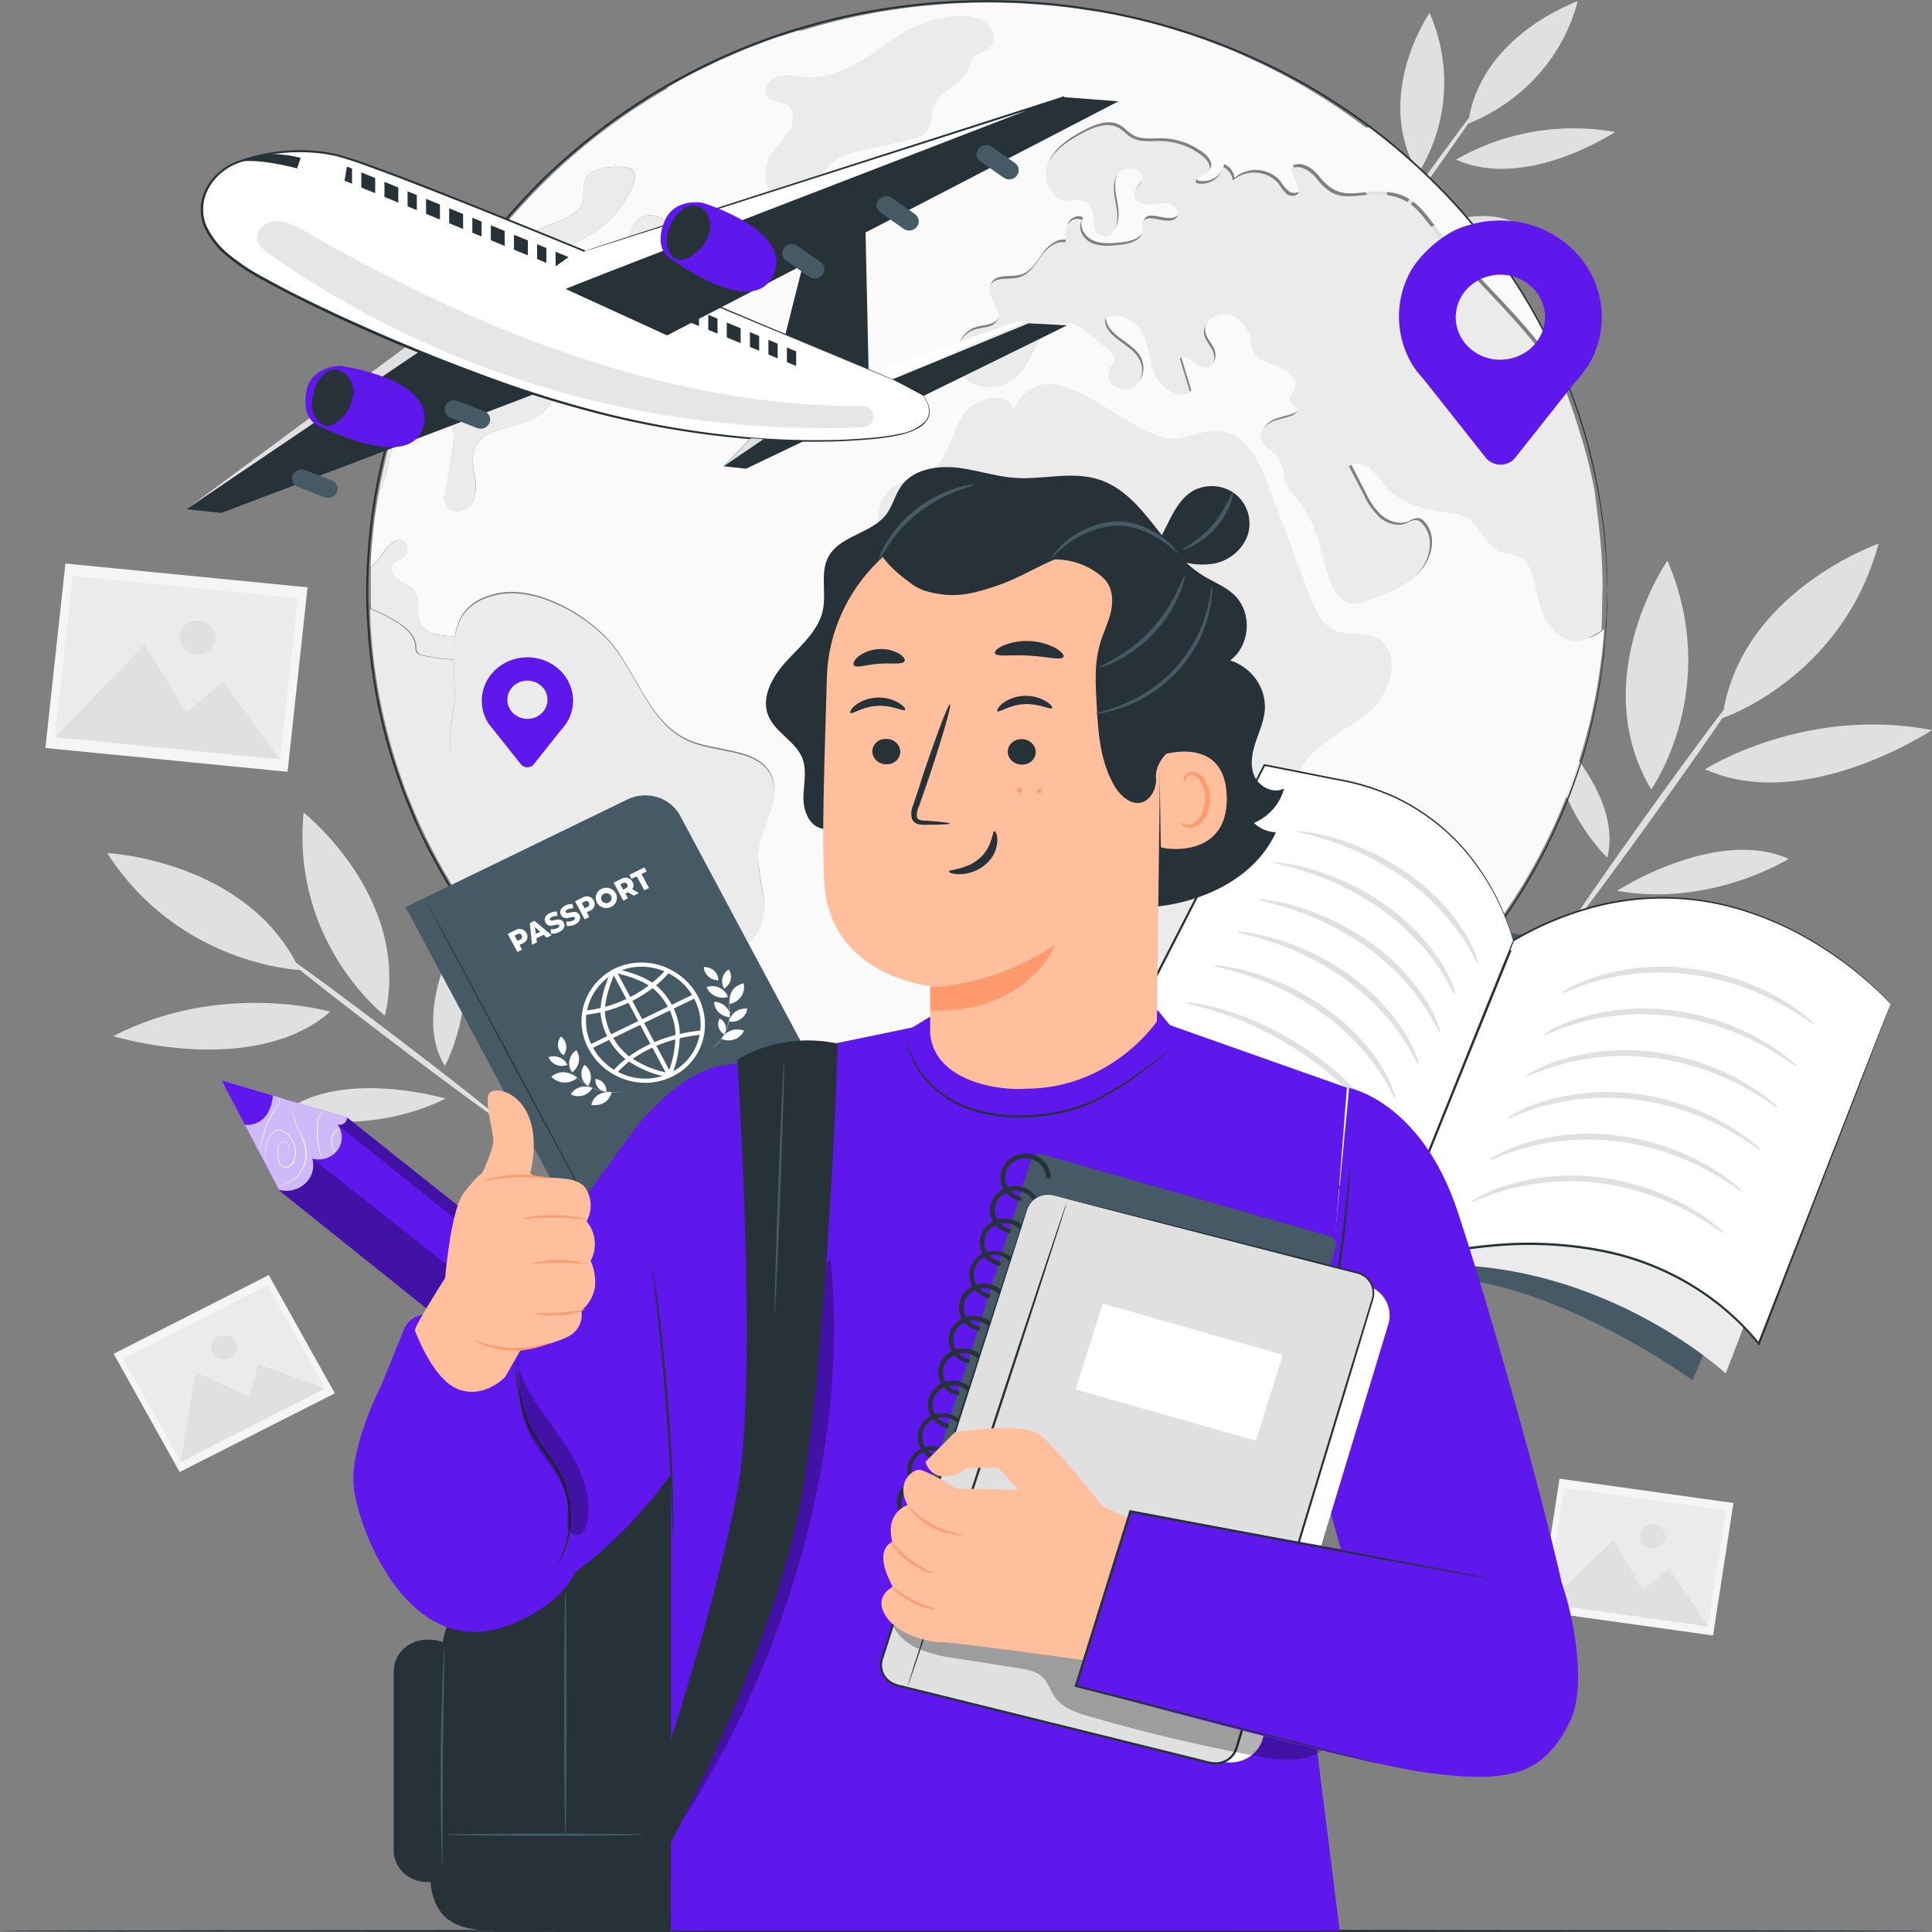 <svg width="611" height="611" viewBox="0 0 611 611" fill="none" xmlns="http://www.w3.org/2000/svg"><rect x="0" y="0" width="611" height="611" fill="#808080" stroke="none"/><g clip-path="url(#a)"><path d="M35.772 327.686c34.44-17.704 68.675-7.723 68.675-7.723-24.491 21.23-68.675 7.723-68.675 7.723Zm108.954-32.076c6.774 21.955-4.023 41.485-4.023 41.485-10.315-16.338 4.023-41.485 4.023-41.485Zm-3.806 51.828c-25.603 12.672-52.201 5.186-52.201 5.186 17.849-15.362 52.201-5.186 52.201-5.186ZM87.183 300.21c.336-.404 16.913 11.681 37.03 26.973 20.117 15.293 36.166 28.034 35.83 28.438-.337.404-16.913-11.682-37.03-26.988S86.846 300.6 87.183 300.21ZM33.9 269.765s44.594 2.272 60.863 36.983c-.044 0-38.083-1.45-60.863-36.983Zm62.106-12.811s34.381 27.155 25.735 64.263c0 0-29.656-22.778-25.735-64.263Zm514.995-26.067c-40.483-7.723-71.763 12.406-71.763 12.406 31.573 14.205 71.763-12.406 71.763-12.406Zm-120.263-.293c.278 24.144 17.557 40.649 17.557 40.649 5.047-19.516-17.557-40.649-17.557-40.649Zm20.629 51.145c29.92 5.242 54.309-10.134 54.309-10.134-22.956-10.19-54.309 10.134-54.309 10.134Zm38.873-63.44c-.468-.307-13.27 16.728-28.603 38.112-15.332 21.384-27.373 38.906-26.905 39.199.468.292 13.27-16.728 28.603-38.098 15.332-21.37 27.373-38.906 26.905-39.213Z" fill="#E0E0E0"/><path d="M594.102 171.921s-44.214 15.417-49.393 55.202c0 .014 37.922-12.658 49.393-55.202Zm-66.774 5.367s-25.867 37.484-5.135 72.362c0 0 22.531-31.699 5.135-72.362ZM510.797 41.736c-17.329-3.08-35.241.032-50.315 8.74 22.122 9.967 50.315-8.74 50.315-8.74Zm-84.375-.181c.19 16.937 12.275 28.521 12.275 28.521 3.584-13.689-12.275-28.521-12.275-28.521Zm14.469 35.881c20.994 3.68 38.112-7.109 38.112-7.109-16.108-7.151-38.112 7.11-38.112 7.11Zm27.286-44.51c-.337-.21-9.32 11.765-20.073 26.737-10.754 14.971-19.21 27.294-18.874 27.517.337.223 9.305-11.765 20.059-26.737 10.753-14.971 19.21-27.294 18.888-27.517Z" fill="#E0E0E0"/><path d="M498.946.39s-31.031 10.818-34.645 38.725c8.543-3.435 16.124-8.726 22.14-15.45 6.015-6.723 10.297-14.694 12.505-23.275Zm-46.848 3.708s-18.157 26.305-3.6 50.784c4.711-7.613 7.489-16.169 8.114-24.986.625-8.817-.921-17.65-4.514-25.798Z" fill="#E0E0E0"/><path d="m20.684 178.212-6.327 58.335 76.579 7.54 6.326-58.335-76.578-7.54Z" fill="#F5F5F5"/><path d="m22.93 182.15-5.53 50.986 71.194 7.01 5.53-50.986-71.194-7.01Z" fill="#EBEBEB"/><path d="m17.396 233.145 28.31-29.246 13.256 21.342 11.587-9.577 18.04 24.479-71.192-6.998Zm50.667-30.974a5.237 5.237 0 0 1-1.264 2.875 5.654 5.654 0 0 1-2.727 1.722 5.899 5.899 0 0 1-3.272-.014 5.647 5.647 0 0 1-2.712-1.743 5.235 5.235 0 0 1-1.237-2.886 5.152 5.152 0 0 1 .654-3.054 5.517 5.517 0 0 1 2.327-2.193 5.869 5.869 0 0 1 3.212-.59c1.484.148 2.845.85 3.786 1.953a5.193 5.193 0 0 1 1.233 3.93Z" fill="#E0E0E0"/><path d="m493.201 467.631-6.455 41.901 55.007 7.693 6.454-41.901-55.006-7.693Z" fill="#F5F5F5"/><path d="m494.684 470.534-5.641 36.619 51.142 7.152 5.641-36.619-51.142-7.152Z" fill="#EBEBEB"/><path d="m489.084 507.204 21.361-20.255 8.88 15.78 8.676-6.552 12.217 18.192-51.134-7.165Zm37.557-20.785a3.793 3.793 0 0 1-1.009 2.032c-.54.568-1.244.97-2.024 1.157-.779.186-1.6.148-2.357-.109a4.062 4.062 0 0 1-1.897-1.337 3.77 3.77 0 0 1-.798-2.116 3.73 3.73 0 0 1 .569-2.182 4.001 4.001 0 0 1 1.745-1.514 4.25 4.25 0 0 1 2.333-.336 4.12 4.12 0 0 1 2.674 1.526c.644.826.919 1.861.764 2.879Z" fill="#E0E0E0"/><path d="m85.008 403.251-49.074 24.893 20.887 37.382 49.075-24.893-20.888-37.382Z" fill="#F5F5F5"/><path d="M84.578 406.497 38.95 429.641l18.254 32.669 45.627-23.144-18.254-32.669Z" fill="#EBEBEB"/><path d="m57.22 462.289 4.58-28.381 16.972 7.694 2.91-10.19 21.157 7.737-45.618 23.14Zm17.25-38a3.72 3.72 0 0 1 .455 2.207 3.78 3.78 0 0 1-.91 2.077 4.08 4.08 0 0 1-1.966 1.245 4.26 4.26 0 0 1-2.36-.005 4.078 4.078 0 0 1-1.961-1.254 3.722 3.722 0 0 1-.433-4.286 3.978 3.978 0 0 1 1.673-1.587 4.251 4.251 0 0 1 3.099-.284c.511.149.986.392 1.399.716a3.91 3.91 0 0 1 1.004 1.171Z" fill="#E0E0E0"/><path d="M610.795 610.652c0 .195-136.737.362-305.383.362S0 610.847 0 610.652c0-.196 136.708-.363 305.412-.363 168.705 0 305.383.195 305.383.363Z" fill="#263238"/><path d="M489.012 194.266c-1.917-4.182-2.356-8.698-3.629-13.047-.687-2.328-1.829-4.81-4.126-5.841a37.327 37.327 0 0 0-4.915-1.06c-5.853-1.658-7.316-9.353-12.861-11.751a19.029 19.029 0 0 0-5.515-1.087c-7.316-.837-14.938-3.248-19.547-8.741-1.463-1.77-2.663-3.875-4.521-5.311s-4.813-2.077-6.627-.599c1.536 2.955 3.058 5.91 4.579 8.824a23.324 23.324 0 0 0 5.135 7.36c2.356 1.98 5.853 3.011 8.647 1.77a5.78 5.78 0 0 1 2.926-.975 3.06 3.06 0 0 1 1.888 1.157c4.008 4.182 2.706 11.152-1.2 15.515-3.907 4.363-9.642 6.524-15.187 8.629a12.207 12.207 0 0 1-6.188 1.143c-3.848-.669-5.853-4.656-7.008-8.239-2.502-7.904-3.717-16.491-8.852-23.168-1.653-2.091-3.687-4.015-4.682-6.468-.994-2.453-.804-5.757-2.487-8.085-1.682-2.328-5.413-3.862-5.662-6.817-.161-2.063 1.639-3.889 3.629-4.781 1.989-.892 4.213-1.185 6.247-1.98.819-.32 1.712-.878 1.741-1.714 0-1.241-1.8-1.743-2.268-2.886-.468-1.143.907-2.509 1.463-3.778 1.273-2.899-1.887-5.812-4.96-6.969-3.072-1.158-6.715-2.036-8.149-4.879a16.39 16.39 0 0 1-.98-4.182c-.717-3.583-3.482-6.97-7.315-7.626-3.834-.655-8.018 2.635-7.403 6.232.365 1.979 1.916 3.512 2.75 5.339.834 1.826.629 4.558-1.36 5.143-3.248.948-6.379-4.725-9.101-2.788 1.112 3.625 2.195 7.263 3.307 10.915-4.272 2.077-9.378-1.672-11.207-5.924-1.829-4.252-1.887-9.061-4.067-13.145-2.18-4.085-8.018-7.138-11.705-4.182-.19 5.255 7.096 7.388 10.315 11.639 2.326 3.067 1.975 8.058-1.463 10.009-3.439 1.952-8.779-1.394-7.52-5.018.468-1.241 1.55-2.272 1.667-3.611.132-1.644-1.331-2.983-2.662-4.042-2.078-1.687-4.155-3.332-6.233-4.991a13.279 13.279 0 0 0-4.389-2.648c-4.287-1.185-8.559 2.119-10.812 5.757-2.253 3.638-3.541 7.932-6.672 10.971-4.491 4.433-13.006 4.697-17.22 0-4.213-4.698-2.077-13.313 4.155-15 2.356-.627 5.326-.557 6.569-2.537 2.166-3.513-4.038-8.001-1.902-11.542 1.654-2.788 5.984-1.478 9.145-2.398 3.16-.92 4.901-3.917 6.759-6.523 1.858-2.607 4.711-5.158 7.93-4.49a9.041 9.041 0 0 1 .336-5.366c.834-1.645 3.19-2.788 4.74-1.645-1.58 2.468.308 5.925 3.073 7.165 2.765 1.24 5.969.948 9.012.627 3.043-.32 6.847-1.393 7.096-4.32a9.617 9.617 0 0 1 .088-2.789c1.331-3.457 8.032 1.297 10.592-1.478 1.463-1.394-.146-4.014-2.224-4.488-2.077-.474-4.184.237-6.291.293-2.106.055-4.681-.962-4.769-2.97-.088-2.007 2.224-3.4 2.472-5.352.41-3.304-5.471-4.183-7.549-1.478-2.078 2.704-1.331 6.384-.717 9.66.615 3.276.966 7.137-1.58 9.451-1.083 1.562-3.906.725-4.828-.92-.922-1.645-.732-3.75-.907-5.576a4.52 4.52 0 0 0-.61-1.9 4.76 4.76 0 0 0-1.382-1.49 5.033 5.033 0 0 0-1.906-.809 5.152 5.152 0 0 0-2.086.017c-.366.084-.717.154-1.083.21-5.384.613-9.129-6.022-7.432-10.93 1.697-4.906 6.569-8.084 11.309-10.594 3.468-1.826 7.784-3.54 11.222-1.686 1.609.864 2.721 2.342 4.301 3.22 2.722 1.533 6.101.976 9.232 1.031 4.961.137 9.72 1.9 13.475 4.99 1.463 1.214 2.692 3.22 1.609 4.67-1.082 1.45-4.55 1.855-3.965 3.653.912.24 1.866.296 2.801.16a6.92 6.92 0 0 0 2.624-.942 6.563 6.563 0 0 0 1.992-1.883 6.23 6.23 0 0 0 1.011-2.493 5.593 5.593 0 0 1 2.241 1.767 5.22 5.22 0 0 1 1.021 2.596 10.124 10.124 0 0 1 3.52-1.986 10.476 10.476 0 0 1 4.061-.479c1.373.109 2.708.487 3.922 1.11a9.904 9.904 0 0 1 3.128 2.512 12.443 12.443 0 0 0 2.794 3.206c1.244.767 3.409.377 3.555-1.003a2.49 2.49 0 0 0-.248-1.297 211.348 211.348 0 0 0-2.253-5.966c2.926-1.477 6.291.823 8.237 3.304 7.315 9.242 12.421 3.694 22.648 5.2 6.905 1.003 9.948 5.227 13.855 10.329 11.953 15.71 27.798 28.577 38.624 44.984 1.156 1.715 2.195 3.457 3.19 5.228-.176-.447-.337-.893-.527-1.325a177.399 177.399 0 0 0-15.801-30.667c-1.331-2.064-2.692-4.183-4.082-6.12-.863-1.24-1.77-2.51-2.663-3.708-1.155-1.603-2.355-3.137-3.569-4.67a81.359 81.359 0 0 0-2.926-3.624 84.428 84.428 0 0 0-2.107-2.482c-.717-.822-1.551-1.868-2.414-2.788l-2.605-2.871c-.261-.307-.54-.6-.834-.879-.892-1.003-1.858-1.979-2.823-2.955a.771.771 0 0 0-.278-.292 20.86 20.86 0 0 0-.805-.795c-.775-.837-1.609-1.631-2.414-2.426a115.779 115.779 0 0 0-4.096-3.833 74.867 74.867 0 0 0-3.526-3.165c-1.215-1.031-2.107-1.826-3.19-2.788-1.083-.961-2.107-1.742-3.189-2.592-1.083-.85-2.634-2.091-3.994-3.123h-1.698a189.478 189.478 0 0 0-11.368-7.96 59.731 59.731 0 0 0-2.926-1.854c-1.024-.599-1.975-1.212-2.926-1.798a106.717 106.717 0 0 0-2.926-1.728c-.951-.544-1.99-1.157-2.999-1.715-1.01-.558-1.609-.892-2.429-1.296a13.54 13.54 0 0 0-1.243-.67 131.871 131.871 0 0 0-5.253-2.662 77.739 77.739 0 0 0-2.677-1.269c-.907-.404-2.268-1.073-3.424-1.56a3.004 3.004 0 0 0-.526-.238c-1.024-.46-2.063-.92-3.117-1.394-1.463-.613-2.926-1.226-4.477-1.798-1.55-.571-3.394-1.394-5.12-1.938-1.727-.543-3.833-1.394-5.779-1.965-1.946-.572-3.907-1.255-5.853-1.826a183.169 183.169 0 0 0-5.954-1.617 201.204 201.204 0 0 0-11.997-2.69h-.205c-1.551-.293-3.102-.586-4.653-.81a.889.889 0 0 0-.307 0 42.403 42.403 0 0 0-2.063-.306 172.03 172.03 0 0 0-8.778-1.17c-.322 0-.688-.085-1.053-.112-.849-.112-1.698-.168-2.59-.251-1.931-.182-3.877-.32-5.852-.446a172.185 172.185 0 0 0-6.16-.28c-2.063-.055-4.316-.125-6.481-.125-5.706 0-11.353.242-16.942.725-1.332.084-2.634.21-3.936.349-1.302.14-2.736.292-4.111.46a123.81 123.81 0 0 0-4.067.557c-1.346.21-2.707.405-4.067.628-1.361.223-2.341.376-3.497.613a170.318 170.318 0 0 0-8.471 1.742c-1.302.28-2.604.6-3.907.948-1.302.349-2.618.67-3.891 1.018-2.151.572-4.258 1.213-6.35 1.854h-1.17l-5.311 1.715a.278.278 0 0 0-.132 0c-1.8.599-3.541 1.226-5.311 1.895l-.278.084-4.799 1.868c-1.989.78-3.95 1.631-5.852 2.467-1.638.725-3.248 1.394-4.828 2.203-1.58.808-3.423 1.63-5.091 2.467l-.191.098a130.452 130.452 0 0 0-4.798 2.523c-1.58.878-3.263 1.77-4.872 2.788h.453c-1.463.85-2.926 1.7-4.389 2.579-.556.334-1.083.683-1.639 1.031-1.463.948-3.013 1.91-4.535 2.914-1.858 1.213-3.643 2.467-5.428 3.736a190.76 190.76 0 0 0-28.925 25.413 188.469 188.469 0 0 0-7.505 8.475c-2.034 2.467-4.009 4.976-5.852 7.569.497 0 .995-.126 1.463-.153 2.78-.21 5.706-.112 8.208-1.269 2.501-1.157 3.95-3.053 6.057-4.475 5.369-3.638 14.177-4.321 15.625-10.44.497-2.064-.088-4.294.717-6.273 1.463-3.68 6.671-4.183 10.812-4.183 1.756 0 3.818.224 4.623 1.701.225.55.326 1.137.295 1.726a4.025 4.025 0 0 1-.47 1.69c-2.591 6.918-7.595 12.778-14.177 16.602-5.384 3.108-12.392 5.576-13.87 11.36.731 1.966 4.506 1.813 4.813 3.876.22 1.645-2.004 2.51-2.809 3.973-1.17 2.147 1.463 4.767 4.082 4.656 2.619-.111 4.697-1.882 6.569-3.54 5.618-4.963 11.529-10.33 13.563-17.384.863-2.913 1.17-6.329 3.643-8.28a6.21 6.21 0 0 1 2.561-.982 6.326 6.326 0 0 1 2.752.206 6.11 6.11 0 0 1 2.369 1.35 5.728 5.728 0 0 1 1.491 2.214c2.443-1.296 6.247-2.258 7.506.153.288.907.465 1.842.526 2.788.805 3.764 6.218 5.479 6.76 9.27.658 4.391-5.238 6.65-9.847 7.333-4.169.613-8.339 1.226-12.509 1.882-1.839.127-3.62.672-5.194 1.589a3.874 3.874 0 0 0-1.625 2.048 3.681 3.681 0 0 0 .089 2.566 11.26 11.26 0 0 0 2.165 2.119c3.453 3.303.615 10.106-4.272 10.245-1.668 0-3.306-.529-4.974-.585-4.931-.209-8.866 3.945-11.207 8.085-2.341 4.14-4.111 8.894-8.062 11.724-6.364 4.558-17.322 3.498-20.482 10.496-1.229 2.788-.585 6.008-.088 9.047.497 3.039.717 6.357-1.141 8.852s-6.584 2.997-7.945.237a6.504 6.504 0 0 1-.175-3.917c.731-4.349 1.463-8.712 2.151-13.062.526-3.248.994-6.858-1.01-9.507-2.809-3.708-9.115-3.359-12.758-.39-3.643 2.969-5.135 7.625-6.145 12.072a50.646 50.646 0 0 1-3.526 11.709 169.153 169.153 0 0 0-1.58 11.152 174.718 174.718 0 0 0-.834 11.515 17.64 17.64 0 0 0 1.581-1.394c1.945-1.91 5.852-10.009 9.392-6.036a2.92 2.92 0 0 1 .659 1.84 2.92 2.92 0 0 1-.659 1.84c-1.082 1.324-3.248 1.631-4.082 3.067-1.009 1.7.41 3.819 2.078 4.948 1.668 1.13 3.701 1.854 4.872 3.471 2.268 3.081.102 7.765 2.297 10.915 1.873 2.705 5.852 2.886 9.32 3.234l1.17.182c.966-6.482 4.14-11.738 13.416-13.745 12.787-2.788 29.583 7.332 36.781 16.505 8.032 10.273 11.836 24.813 24.126 29.971 8.778 3.666 21.317 2.341 25.603 10.566 3.834 7.346-2.838 15.627-3.862 23.698-.644 5.395 1.214 10.748 1.639 16.128.424 5.381-1.259 11.724-6.423 13.94-2.926 1.241-6.482 1.088-8.779 3.151-4.096 3.708-.731 11.361-4.842 15.069-1.463 1.296-3.468 1.77-5.223 2.62-9.232 4.447-8.983 17.397-4.697 26.361l.468.948c30.257 17.236 64.85 26.341 100.103 26.346 31.938.042 63.395-7.418 91.587-21.718h.131a203.877 203.877 0 0 0 17.323-9.953 194.132 194.132 0 0 0 24.316-18.415 186.08 186.08 0 0 0 14.996-14.734c3.292-3.611 6.394-7.361 9.364-11.152 1.463-1.98 2.926-3.959 4.389-5.995 10.485-14.716 18.667-30.809 24.286-47.772a174.204 174.204 0 0 0 7.462-31.615c.6-4.182 1.053-8.364 1.361-12.714-2.057 2.053-4.88 3.251-7.857 3.332-4.711-.056-8.588-3.805-10.475-7.946Z" fill="#FAFAFA"/><path d="M265.589 49.78c-3.862 2.202-5.852 6.356-8.91 9.576-3.057 3.22-8.339 5.576-11.865 2.788a7.832 7.832 0 0 1-1.903-2.485 7.483 7.483 0 0 1-.745-2.993 13.414 13.414 0 0 1 2.107-8.532c1.682-2.606 4.243-4.67 5.662-7.416 1.419-2.746 1.141-6.775-1.785-8.057-1.58-.697-3.555-.432-4.96-1.394-2.516-1.77-.717-5.952 2.209-6.97 2.926-1.018 6.174-.237 9.291 0 11.324.697 19.648-6.37 28.163-12.24 6.613-4.557 20.717-9.952 28.369-5.282 3.058 1.854 4.257 6.635 1.375 8.74-1.287.934-3.058 1.143-4.257 2.188-1.463 1.241-1.653 3.304-2.473 4.977-2.136 4.363-8.325 5.952-10.241 10.385-1.2 2.663-.658 5.98-2.502 8.364-1.463 1.826-3.994 2.481-6.35 3.011l-14.762 3.346a22.611 22.611 0 0 0-6.423 1.993Zm131.982 229.06c-4.901 6.97-5.779 15.822-7.14 24.158-1.36 8.336-3.701 17.202-10.417 22.694-6.715 5.492-19.019 5.172-22.779-2.495-2.019-4.182-.981-9.075-2.078-13.536-1.463-5.813-6.291-10.288-8.588-15.85-1.96-4.725-1.975-9.953-2.136-15.041-.878-27.81-7.988-56.833-27.798-77.227-2.443-2.509-5.223-4.949-8.691-5.827a11.649 11.649 0 0 0-6.278.275 11.127 11.127 0 0 0-5.119 3.475c-1.594 2.021-2.414 4.586-4.389 6.287-4.243 3.694-11.704 1.045-14.499-3.722-2.794-4.768-2.443-10.608-1.96-16.073l1.755-20.31c.308-3.541.732-7.333 3.175-10.023 3.468-3.82 9.686-4.001 13.929-6.97 5.559-3.973 6.305-11.542 9.817-17.258 3.511-5.715 14.484-8.14 16.093-1.7 11.617-23.698 37.293 11.5 52.553 8.866 4.389-.781 8.778-2.788 13.168-2.203 7.885 1.046 11.953 9.312 14.63 16.449 4.467 11.849 8.92 23.698 13.358 35.547 1.697 4.516 3.877 9.535 8.573 11.263 3.599 1.325 7.769.321 11.397 1.576 9.583 3.317 6.467 17.675-1.243 24.032-7.71 6.357-18.493 10.274-22.165 19.362-2.766 6.831-.556 14.833-3.526 21.579-2.122 4.824-6.599 8.364-9.642 12.672Zm36.371 7.722c-3.145.419-6.861-1.059-9.261.934-1.39 1.171-1.697 3.081-2.253 4.768-.703 2.383-2.288 4.443-4.462 5.799a6.945 6.945 0 0 1-3.677.972 6.922 6.922 0 0 1-3.638-1.098 4.652 4.652 0 0 1-1.886-3.055 4.532 4.532 0 0 1 .891-3.441 30.964 30.964 0 0 1 2.721-2.119c4.17-3.763 1.317-10.733 4.492-15.208 1.872-2.635 4.813-5.311 6.876-7.988 1.58-2.063 2.165-3.68 5.077-4.181 12.757-2.44 18.493 22.833 5.12 24.617Z" fill="#EBEBEB"/><path opacity=".6" d="M203.512 341.709a192.994 192.994 0 0 0 4.989 3.08 97.885 97.885 0 0 0 3.555 2.064c-1.214-.684-2.385-1.394-3.555-2.064a192.994 192.994 0 0 1-4.989-3.08Zm-86.32-162.316v4.391-3.36c-.059-.348-.029-.683 0-1.031Z" fill="#263238"/><path d="M142.444 236.058c-.614-5.325 1.229-10.664 1.332-16.045 0-3.708-.22-7.625-.278-11.374a55.175 55.175 0 0 1-9.92-1.325 2.977 2.977 0 0 1-1.828-.878 3.383 3.383 0 0 1-.41-1.979c-.234-4.182-4.477-6.97-8.281-9.034a32.279 32.279 0 0 0-6.028-2.788v1.297c.74 20.197 4.941 40.144 12.436 59.049a174.137 174.137 0 0 0 11.953 24.339c1.917 3.388 4.024 6.719 6.218 9.981 2.722 4.043 5.56 7.988 8.618 11.78 3.057 3.791 5.852 7.22 9.056 10.636a190.295 190.295 0 0 0 13.826 13.605 186.006 186.006 0 0 0 13.445 10.887c-10.665-27.266-20.717-55.09-38.946-78.3-4.784-6.12-10.3-12.309-11.193-19.851Z" fill="#EBEBEB"/><path d="m143.892 201.431-1.17-.181c-3.424-.348-7.447-.53-9.335-3.234-2.194-3.15 0-7.834-2.282-10.929-1.185-1.617-3.219-2.328-4.886-3.485-1.668-1.157-3.088-3.234-2.078-4.934.834-1.394 2.926-1.743 4.082-3.067a2.92 2.92 0 0 0 .659-1.84 2.92 2.92 0 0 0-.659-1.84c-3.526-3.973-7.447 4.182-9.393 6.036-.493.498-1.02.964-1.58 1.394v9.521c0 .906 0 2.788.102 3.68a32.661 32.661 0 0 1 6.028 2.788c3.789 2.091 8.032 4.851 8.281 9.033-.074.682.063 1.37.395 1.979a2.98 2.98 0 0 0 1.829.878 55.254 55.254 0 0 0 9.919 1.325" fill="#EBEBEB"/><path d="M143.497 209.015c0 3.75.336 7.667.278 11.375-.103 5.381-1.946 10.719-1.332 16.045.893 7.541 6.394 13.73 11.193 19.794 18.229 23.21 28.281 51.034 38.946 78.315a137.53 137.53 0 0 0 6.028 4.293 192.564 192.564 0 0 0 4.872 3.248 184.765 184.765 0 0 0 4.989 3.081 96.419 96.419 0 0 0 3.555 2.063c-.161-.321-.322-.613-.468-.948-4.301-8.977-4.55-21.928 4.696-26.374 1.756-.865 3.775-1.394 5.224-2.621 4.111-3.722.746-11.375 4.857-15.083 2.312-2.063 5.925-1.91 8.778-3.15 5.165-2.273 6.833-8.573 6.423-13.94-.41-5.367-2.282-10.748-1.639-16.129 1.025-8.169 7.696-16.435 3.863-23.809-4.199-8.28-16.752-6.886-25.56-10.608-12.304-5.158-16.093-19.697-24.14-29.985-7.169-9.187-24.023-19.265-36.81-16.477-9.276 2.007-12.466 7.276-13.417 13.759m-14.614-68.905c3.643-2.983 9.948-3.332 12.757.376 2.019 2.649 1.551 6.273 1.025 9.521-.717 4.349-1.463 8.713-2.166 13.076a6.506 6.506 0 0 0 .19 3.917c1.361 2.788 6.116 2.23 7.945-.237 1.829-2.467 1.638-5.869 1.141-8.866-.497-2.997-1.141-6.217.088-9.047 3.087-6.97 14.06-5.952 20.483-10.511 3.95-2.788 5.72-7.569 8.061-11.723 2.341-4.154 6.276-8.364 11.222-8.099 1.667 0 3.306.655 4.974.585 4.887-.139 7.725-6.97 4.272-10.246a12.12 12.12 0 0 1-2.165-2.118 3.702 3.702 0 0 1-.087-2.572 3.903 3.903 0 0 1 1.623-2.056 12.113 12.113 0 0 1 5.194-1.59l12.524-1.882c4.608-.682 10.504-2.94 9.86-7.332-.555-3.805-5.969-5.576-6.773-9.27a11.696 11.696 0 0 0-.527-2.788c-1.258-2.411-5.062-1.394-7.506-.153-.31-.84-.821-1.6-1.491-2.22a6.114 6.114 0 0 0-2.374-1.353 6.33 6.33 0 0 0-2.758-.204 6.213 6.213 0 0 0-2.565.989c-2.472 1.937-2.779 5.353-3.643 8.266-2.033 7.068-7.944 12.435-13.562 17.411-1.887 1.645-4.023 3.415-6.584 3.527-2.56.111-5.252-2.495-4.082-4.642.805-1.478 3.029-2.328 2.809-3.987-.307-2.05-4.082-1.91-4.813-3.875 1.463-5.841 8.486-8.253 13.87-11.375 6.593-3.815 11.605-9.678 14.191-16.603a4.085 4.085 0 0 0 .19-3.43c-.804-1.393-2.926-1.7-4.637-1.7-4.155 0-9.305.474-10.827 4.183-.805 1.965-.219 4.181-.702 6.273-1.463 6.12-10.242 6.802-15.64 10.454-2.107 1.394-3.746 3.388-6.072 4.475-2.326 1.087-5.428 1.06-8.208 1.269-.497 0-.995.083-1.463.139a172.45 172.45 0 0 0-9.48 13.996 179.354 179.354 0 0 0-17.016 36.02c-1.463 4.391-2.926 8.88-4.008 13.411-1.083 4.53-2.151 9.158-2.927 13.828a50.039 50.039 0 0 0 3.526-11.723c.995-4.489 2.502-9.145 6.131-12.114Zm377.304 66.437s-4.916 3.415-7.842 3.36c-4.696 0-8.573-3.806-10.446-7.932-1.873-4.126-2.355-8.685-3.628-13.006-.673-2.328-1.814-4.809-4.111-5.841a40.01 40.01 0 0 0-4.902-1.059c-5.852-1.645-7.315-9.326-12.831-11.724a20.018 20.018 0 0 0-5.501-1.087c-7.315-.823-14.908-3.234-19.502-8.713a34.285 34.285 0 0 0-4.521-5.297c-1.887-1.394-4.784-2.063-6.613-.599 1.551 2.955 3.058 5.896 4.579 8.81a23.15 23.15 0 0 0 5.121 7.332c2.356 1.98 5.852 3.011 8.632 1.771a5.876 5.876 0 0 1 2.926-.976 3.06 3.06 0 0 1 1.888 1.157c3.994 4.182 2.692 11.152-1.2 15.487-3.892 4.335-9.612 6.51-15.143 8.601a12.273 12.273 0 0 1-6.188 1.143c-3.834-.683-5.853-4.656-6.979-8.211-2.502-7.903-3.716-16.463-8.779-23.126-1.638-2.091-3.686-4.001-4.667-6.44-1.053-2.663-.804-5.743-2.487-8.071-1.682-2.328-5.399-3.862-5.647-6.803-.161-2.063 1.638-3.889 3.614-4.781 1.975-.892 4.198-1.171 6.247-1.966.804-.32 1.697-.892 1.726-1.714 0-1.227-1.785-1.729-2.253-2.886-.468-1.157.893-2.495 1.463-3.764 1.273-2.885-1.887-5.799-4.945-6.97-3.058-1.171-6.701-2.035-8.12-4.851a15.795 15.795 0 0 1-.995-4.182c-.717-3.555-3.467-6.97-7.227-7.597-3.76-.627-8.003 2.621-7.389 6.217.366 1.98 1.917 3.513 2.751 5.339.834 1.826.614 4.531-1.361 5.116-3.248.948-6.364-4.712-9.085-2.788 1.112 3.611 2.194 7.235 3.306 10.887-4.272 2.063-9.363-1.673-11.192-5.91-1.829-4.238-1.888-9.047-4.053-13.118-2.165-4.07-8.003-7.123-11.704-4.182-.191 5.242 7.066 7.36 10.241 11.612 2.326 3.053 1.975 8.03-1.463 9.981-3.438 1.952-8.778-1.394-7.52-5.004.468-1.241 1.551-2.273 1.668-3.597.131-1.645-1.317-2.969-2.648-4.042l-6.218-4.977a13.281 13.281 0 0 0-4.389-2.649c-4.273-1.17-8.53 2.119-10.783 5.744-2.253 3.624-3.526 7.932-6.657 10.957-4.477 4.418-12.977 4.683-17.176 0-4.199-4.684-2.078-13.271 4.14-14.958 2.341-.613 5.311-.558 6.555-2.523 2.165-3.513-4.024-7.988-1.888-11.529 1.639-2.704 5.97-1.393 9.115-2.383 3.146-.99 4.887-3.917 6.745-6.51 1.858-2.593 4.696-5.144 7.915-4.475a8.995 8.995 0 0 1 .336-5.353c.834-1.645 3.175-2.788 4.726-1.645-1.58 2.468.307 5.91 3.058 7.151 2.75 1.241 5.969.934 8.998.614 3.028-.32 6.832-1.394 7.081-4.294a9.582 9.582 0 0 1 .088-2.788c1.331-3.443 8.002 1.297 10.577-1.477 1.463-1.394-.16-4.001-2.223-4.475-2.063-.474-4.185.237-6.277.293-2.092.056-4.667-.962-4.769-2.97-.103-2.007 2.223-3.387 2.472-5.325.41-3.303-5.472-4.181-7.535-1.477-2.063 2.704-1.331 6.356-.716 9.632.614 3.276.965 7.124-1.581 9.424-1.068 1.561-3.891.739-4.813-.92-.922-1.66-.732-3.736-.907-5.576a4.53 4.53 0 0 0-.609-1.897 4.75 4.75 0 0 0-1.378-1.487 5.03 5.03 0 0 0-1.9-.81 5.153 5.153 0 0 0-2.082.012c-.352.083-.717.153-1.068.209-5.384.613-9.115-6.008-7.418-10.901s6.554-8.071 11.28-10.567c3.467-1.826 7.754-3.54 11.192-1.686 1.61.85 2.722 2.328 4.287 3.206 2.721 1.533 6.101.976 9.217 1.032 4.949.138 9.697 1.895 13.446 4.976 1.39 1.213 2.692 3.22 1.609 4.656-1.083 1.436-4.55 1.854-3.95 3.652a6.987 6.987 0 0 0 2.795.16 6.89 6.89 0 0 0 2.619-.943 6.538 6.538 0 0 0 1.983-1.883 6.181 6.181 0 0 0 1.001-2.492 5.569 5.569 0 0 1 2.206 1.77c.562.763.906 1.652.998 2.58a10.14 10.14 0 0 1 3.521-1.982 10.487 10.487 0 0 1 4.059-.477 10.39 10.39 0 0 1 3.921 1.108 9.913 9.913 0 0 1 3.129 2.508 12.232 12.232 0 0 0 2.707 3.317c1.244.767 3.409.39 3.555-1.003a2.542 2.542 0 0 0-.248-1.297c-.732-1.993-1.463-3.973-2.253-5.938 2.926-1.478 6.276.822 8.222 3.29 7.242 9.228 12.392 3.68 22.604 5.185 6.891 1.004 9.919 5.214 13.811 10.316 11.924 15.668 27.696 28.507 38.537 44.872a74.637 74.637 0 0 1 3.189 5.214c.917 2.351 1.79 4.726 2.619 7.123a174.98 174.98 0 0 1 2.327 7.221 156.779 156.779 0 0 1 4.681 18.275s1.361 10.525 1.683 13.94c.249 2.635.497 5.256.644 7.904.146 2.649.234 5.297.263 7.974l-.293 14.776Z" fill="#EBEBEB"/><path d="M508.295 187.143s0-1.031-.117-3.025c0-1.004-.073-2.258-.117-3.736-.044-1.477 0-3.206-.278-5.158l-.542-6.523c-.248-2.398-.658-5.019-1.024-7.849-.834-5.659-2.136-12.141-3.979-19.348a180.076 180.076 0 0 0-8.047-23.461 176.267 176.267 0 0 0-13.636-26.305c-12.905-20.526-29.786-38.53-49.743-53.055-24.258-17.584-52.496-29.518-82.458-34.85a208.283 208.283 0 0 0-76.723.837 217.325 217.325 0 0 0-26.217 7.095c-17.723 6.162-34.426 14.716-49.598 25.399a213.839 213.839 0 0 0-22.092 18.121 205.486 205.486 0 0 0-19.342 21.496 183.095 183.095 0 0 0-15.947 24.478c-1.126 2.175-2.399 4.294-3.423 6.524a400.395 400.395 0 0 1-3.161 6.663c-1.887 4.545-3.833 9.089-5.398 13.787a174.195 174.195 0 0 0-7.447 28.856 191.51 191.51 0 0 0-2.575 30.012 193.526 193.526 0 0 0 2.56 30.027 175.78 175.78 0 0 0 7.447 28.855l1.244 3.499.629 1.743.702 1.714a327.669 327.669 0 0 1 2.824 6.831 58.888 58.888 0 0 0 3.175 6.677c1.009 2.231 2.282 4.349 3.409 6.524a180.838 180.838 0 0 0 15.961 24.479 204.177 204.177 0 0 0 19.342 21.523 210.714 210.714 0 0 0 22.107 18.122 204.561 204.561 0 0 0 24.111 14.553 211.432 211.432 0 0 0 25.472 10.873 217.146 217.146 0 0 0 26.174 7.109 208.386 208.386 0 0 0 76.737.837c29.955-5.337 58.187-17.271 82.443-34.85 19.96-14.522 36.841-32.526 49.744-53.055a177.042 177.042 0 0 0 13.635-26.305 181.88 181.88 0 0 0 8.091-23.544c1.843-7.207 3.145-13.689 3.979-19.335.366-2.788.776-5.451 1.024-7.848.249-2.398.381-4.586.542-6.538.161-1.952.249-3.666.278-5.144.029-1.477.088-2.788.117-3.736 0-1.993.117-3.025.117-3.025v3.025c0 1.004 0 2.259-.088 3.736-.088 1.478 0 3.206-.234 5.158-.234 1.952-.322 4.182-.512 6.538s-.629 5.018-.995 7.862a183.176 183.176 0 0 1-3.921 19.376c-4.622 17.56-11.891 34.388-21.58 49.961-12.882 20.598-29.764 38.67-49.744 53.25-24.3 17.681-52.611 29.688-82.662 35.059a209.462 209.462 0 0 1-77.001-.78c-18.097-3.614-35.558-9.679-51.85-18.011a207.124 207.124 0 0 1-24.214-14.595 211.937 211.937 0 0 1-22.18-18.191 205.707 205.707 0 0 1-19.429-21.579 183.867 183.867 0 0 1-16.02-24.59c-1.127-2.175-2.414-4.294-3.424-6.538l-3.175-6.691a342.712 342.712 0 0 1-2.838-6.859l-.717-1.728-.629-1.757-1.244-3.499a175.894 175.894 0 0 1-7.476-28.981 193.238 193.238 0 0 1-2.575-30.138 193.06 193.06 0 0 1 2.575-30.124 174.936 174.936 0 0 1 7.491-28.967c1.565-4.726 3.526-9.284 5.428-13.842l3.175-6.692c1.009-2.244 2.297-4.363 3.423-6.537A183.625 183.625 0 0 1 153.9 76.377a205.456 205.456 0 0 1 19.429-21.58 213.643 213.643 0 0 1 22.165-18.191c15.207-10.728 31.962-19.306 49.744-25.468 8.605-2.92 17.403-5.3 26.335-7.123a209.402 209.402 0 0 1 76.986-.781c30.047 5.374 58.357 17.376 82.662 35.045 19.976 14.583 36.858 32.655 49.744 53.25a175.3 175.3 0 0 1 13.606 26.388 178.294 178.294 0 0 1 7.989 23.517 182.945 182.945 0 0 1 3.921 19.391c.365 2.788.76 5.45.995 7.862.234 2.411.351 4.586.512 6.537.161 1.952.204 3.667.234 5.158.029 1.492 0 2.788.088 3.736-.015 1.994-.015 3.025-.015 3.025Z" fill="#263238"/><path d="m274.688 116.775-1.098-49.487-17.703 8.67-7.491 29.762 26.292 11.055Zm-20.265 22.61-18.508 8.852-6.993-.781 12.202-9.158 11.997-2.286 1.302 3.373Z" fill="#263238"/><path d="m128.47 109.61-69.525 51.438 78.23-47.995-8.705-3.443Z" fill="#E0E0E0"/><path d="M171.893 123.494c-1.068.501-101.872 38.725-101.872 38.725l-11.076-1.171 76.533-51.801 36.415 14.247Z" fill="#263238"/><path d="m142.45 132.087 8.454 3.284c1.511.587 3.236-.105 3.852-1.545l.05-.116c.616-1.44-.11-3.083-1.621-3.67l-8.454-3.284c-1.511-.587-3.236.104-3.852 1.544l-.05.116c-.616 1.441.11 3.084 1.621 3.671Zm-48.23 21.914 8.453 3.283c1.512.587 3.237-.104 3.853-1.544l.05-.116c.616-1.44-.11-3.084-1.621-3.671l-8.454-3.284c-1.512-.587-3.237.105-3.853 1.545l-.05.116c-.616 1.44.11 3.083 1.622 3.671Z" fill="#455A64"/><path d="M107.766 115.729s30.344 3.987 26.101 19.154c-4.243 15.166-34.177-.809-34.177-.809s-4.389-2.425-2.736-10.51c1.654-8.086 10.812-7.835 10.812-7.835Z" fill="#5E18EB"/><path d="M99.515 123.062a9.833 9.833 0 0 1 3.234-5.005 4.905 4.905 0 0 1 2.888-1.061 4.938 4.938 0 0 1 2.964.852l.834.516a7.982 7.982 0 0 1 2.135 3.988 7.743 7.743 0 0 1-.409 4.459c.103-.306.205-.613.322-.92-.614 3.109-2.437 5.883-5.106 7.765a4.854 4.854 0 0 1-2.399 1.004 4.225 4.225 0 0 1-1.64-.298 4.049 4.049 0 0 1-1.374-.901c-1.365-1.335-2.166-3.101-2.253-4.963a13.878 13.878 0 0 1 .804-5.436Z" fill="#263238"/><path d="M290.634 123.522s12.392 11.793-11.177 14.678c-23.57 2.886-64.375 1.394-110.256-13.535-45.881-14.93-86.788-35.951-93.943-41.444-5.31-4.07-13.825-11.054-10.782-21.049a16.929 16.929 0 0 1 4.23-6.799 18.05 18.05 0 0 1 6.991-4.255 55.408 55.408 0 0 1 31.631-1.854c20.483 5.171 183.306 74.258 183.306 74.258Z" fill="#fff"/><path d="M290.635 123.522s-.425-.154-1.229-.488l-3.585-1.478-13.782-5.743-50.68-21.105c-21.419-8.852-46.935-19.404-75.42-30.752-7.125-2.788-14.426-5.701-21.946-8.53a1407.89 1407.89 0 0 0-11.427-4.183c-1.96-.585-3.906-1.254-5.852-1.784a49.041 49.041 0 0 0-6.145-1.032 56.617 56.617 0 0 0-25.003 3.067c-4.048 1.446-7.413 4.232-9.48 7.848a13.857 13.857 0 0 0-1.799 5.877 13.74 13.74 0 0 0 .935 6.056c1.764 3.819 4.481 7.169 7.915 9.758 3.327 2.665 6.93 5 10.754 6.97 7.49 4.182 15.098 7.848 22.633 11.375 15.084 6.97 29.963 13.173 44.345 18.484a372.449 372.449 0 0 0 41.595 13.09 294.68 294.68 0 0 0 37.498 6.635 244.482 244.482 0 0 0 31.411 1.589c4.624 0 8.94-.293 12.89-.599a74.655 74.655 0 0 0 10.724-1.478c2.835-.501 5.448-1.797 7.506-3.722a5.141 5.141 0 0 0 1.287-2.955 6.401 6.401 0 0 0-.424-2.663 11.998 11.998 0 0 0-1.873-3.22c-.541-.669-.848-.989-.848-.989.33.285.634.598.907.934a11.49 11.49 0 0 1 1.96 3.234 6.53 6.53 0 0 1 .468 2.788 5.34 5.34 0 0 1-1.302 3.08c-1.638 1.91-4.477 3.039-7.608 3.862a73.331 73.331 0 0 1-10.768 1.547c-3.95.321-8.266.613-12.919.669a247.232 247.232 0 0 1-31.484-1.491 292.86 292.86 0 0 1-37.572-6.566 371.412 371.412 0 0 1-41.697-12.95 594.677 594.677 0 0 1-44.418-18.471c-7.564-3.527-15.172-7.262-22.706-11.403a64.425 64.425 0 0 1-10.856-7.067c-3.541-2.664-6.336-6.122-8.135-10.065a14.46 14.46 0 0 1-.981-6.367c.156-2.165.8-4.272 1.888-6.179 2.154-3.774 5.666-6.68 9.89-8.182a57.413 57.413 0 0 1 25.341-3.137 51.4 51.4 0 0 1 6.218 1.087c2.019.544 3.979 1.213 5.954 1.799 3.848 1.394 7.71 2.788 11.441 4.182 7.52 2.788 14.821 5.729 21.946 8.559 28.471 11.375 53.957 21.97 75.347 30.905l50.607 21.3 13.724 5.868 3.555 1.534 1.2.502Z" fill="#263238"/><path d="M251.791 111.115v4.614l-33.299-13.675 5.121-2.648 28.178 11.709Z" fill="#263238"/><path d="M248.864 108.648v7.569l-2.926-1.213v-7.75l2.926 1.394Zm-5.852-3.332v7.569l-2.926-1.212v-7.751l2.926 1.394Zm-5.852-2.342v7.584l-2.926-1.213v-7.765l2.926 1.394Zm-13.168-4.837v7.57l-2.926-1.199v-7.765l2.926 1.394Z" fill="#fff"/><path d="M353.706 32.048 210.97 106.069 178.871 91.39l157.703-60.653 17.132 1.31Z" fill="#263238"/><path d="m184.899 79.36 151.675-48.623L178.871 91.39" fill="#fff"/><path d="M178.871 91.39s.249-.125.776-.334l2.296-.92 8.896-3.5 32.758-12.713 108.134-41.722 4.667-1.784.263.67-107.432 34.347-32.436 10.274-8.778 2.788-2.297.697c-.512.153-.79.209-.79.209l.776-.279 2.267-.767 8.779-2.885 32.348-10.483L336.5 30.445l.264.683-4.667 1.798L223.831 74.44l-32.846 12.546-8.954 3.374-2.326.85a8.753 8.753 0 0 1-.834.181Z" fill="#263238"/><path d="m278.439 67.2 7.345 5.166c1.314.923 3.164.658 4.133-.594l.078-.1c.97-1.252.691-3.015-.623-3.938l-7.345-5.166c-1.313-.923-3.164-.658-4.133.594l-.078.1c-.969 1.252-.69 3.015.623 3.938Z" fill="#455A64"/><path d="M337.438 102.891c-.482.306-45.354 22.303-45.354 22.303l-9.803-5.241 42.999-17.704 12.158.642Z" fill="#263238"/><path d="M324.446 101.748h-3.087l-44.375 15.487 5.267 2.216 42.195-17.703Z" fill="#fff"/><path d="m179.809 81.298-4.17 2.997-66.686-27.155.761-4.475 70.095 28.633Z" fill="#263238"/><path d="M175.711 77.854v7.584l-2.926-1.213V76.46l2.926 1.394Zm-5.851-2.941v7.583l-2.926-1.212v-7.765l2.926 1.394Zm-7.315-2.941v7.583l-2.926-1.213v-7.764l2.926 1.394Zm-7.316-2.942v7.584l-2.926-1.213v-7.764l2.926 1.394Zm-5.852-2.94v7.583l-2.926-1.213v-7.765l2.926 1.394Zm-7.316-2.928v7.57l-2.926-1.214v-7.75l2.926 1.394Zm-7.315-2.426v7.584l-2.926-1.213v-7.765l2.926 1.394Zm95.098 39.813v7.583l-2.926-1.213v-7.764l2.926 1.394ZM128.895 57.976v7.584l-2.926-1.213v-7.765l2.926 1.394Zm-7.317-2.593v7.584l-2.926-1.213v-7.765l2.926 1.394Zm-7.314-2.593v7.57l-2.926-1.199v-7.764l2.926 1.394Z" fill="#fff"/><path d="M93.956 53.264S82.56 50.1 75.697 51.118a28.628 28.628 0 0 1 6.525-1.896s4.302-1.478 12.86.71l-1.126 3.332Z" fill="#263238"/><path d="m228.922 147.456 8.5-8.907 4.082.307-12.582 8.6Z" fill="#E0E0E0"/><path d="m228.66 147.68.234-.237 8.515-8.922 4.185.307h-.088l-12.846 8.852Zm8.778-9.089-8.251 8.656 12.202-8.364-3.951-.292Z" fill="#263238"/><path d="m248.593 82.385 7.346 5.165c1.313.924 3.163.658 4.132-.593l.079-.101c.969-1.252.69-3.015-.623-3.938l-7.346-5.166c-1.313-.923-3.163-.657-4.132.594l-.079.1c-.969 1.252-.69 3.015.623 3.939Zm61.451-31.36 7.346 5.165c1.313.924 3.163.658 4.133-.593l.078-.101c.969-1.251.69-3.014-.623-3.938l-7.345-5.165c-1.314-.924-3.164-.658-4.133.593l-.078.101c-.97 1.251-.691 3.014.622 3.938Z" fill="#455A64"/><path d="M222.134 64.124s29.262 8.796 22.341 23.056c-6.92 14.261-33.548-6.273-33.548-6.273s-3.935-3.108-.833-10.803c3.101-7.695 12.04-5.98 12.04-5.98Z" fill="#5E18EB"/><path d="M212.698 70.02a10.273 10.273 0 0 1 4.067-4.405 4.968 4.968 0 0 1 2.996-.56 4.862 4.862 0 0 1 2.739 1.285l.746.641a7.854 7.854 0 0 1 1.398 4.273 7.818 7.818 0 0 1-1.193 4.328l.468-.85c-1.145 2.967-3.43 5.409-6.393 6.83a5.126 5.126 0 0 1-2.546.614 4.286 4.286 0 0 1-1.555-.569 4.08 4.08 0 0 1-1.196-1.104 7.299 7.299 0 0 1-1.346-5.255c.253-1.836.868-3.61 1.815-5.228Z" fill="#263238"/><path opacity=".1" d="M85.398 70.3c4.111-1.102 7.813.975 11.222 2.927 53.591 30.779 113.576 55.355 176.093 55.216a3.621 3.621 0 0 1 1.966.561c.581.37 1.033.898 1.296 1.516a3.199 3.199 0 0 1-.287 3.091 3.443 3.443 0 0 1-1.216 1.1 3.66 3.66 0 0 1-1.613.437c-67.28 2.7-133.501-16.639-187.636-54.798-2.02-1.394-4.185-3.15-3.848-5.813a5.059 5.059 0 0 1 1.34-2.698 5.468 5.468 0 0 1 2.683-1.54Z" fill="#000"/><path d="M181.244 221.659a13.222 13.222 0 0 0-1.487-6.105 13.931 13.931 0 0 0-4.176-4.844 14.803 14.803 0 0 0-5.996-2.576c-2.18-.407-4.43-.33-6.574.226a14.668 14.668 0 0 0-5.787 2.98 13.797 13.797 0 0 0-3.799 5.116 13.183 13.183 0 0 0-1.023 6.191 13.305 13.305 0 0 0 1.966 5.982c.556.892 1.243 1.533 1.946 2.467l8.383 10.566c.241.309.554.56.915.732a2.691 2.691 0 0 0 2.325 0 2.55 2.55 0 0 0 .915-.732l8.252-10.399a28.85 28.85 0 0 0 2.092-2.648 13.234 13.234 0 0 0 2.048-6.956Zm-14.44 5.687a6.574 6.574 0 0 1-3.528-1.02 6.12 6.12 0 0 1-2.339-2.715 5.788 5.788 0 0 1-.361-3.495 5.967 5.967 0 0 1 1.738-3.098 6.457 6.457 0 0 1 3.251-1.656 6.647 6.647 0 0 1 3.669.345 6.294 6.294 0 0 1 2.849 2.228 5.848 5.848 0 0 1 1.07 3.361c0 1.605-.669 3.144-1.86 4.278-1.19 1.135-2.805 1.772-4.489 1.772Zm339.763-127.062c0-20.562-21.316-36.383-44.052-28.466-6.759 2.342-14.631 9.563-17.396 15.92a29.717 29.717 0 0 0-2.633 14.195 29.943 29.943 0 0 0 4.389 13.796l.102.112c1.229 1.965 2.765 3.387 4.316 5.45l18.625 23.503a5.814 5.814 0 0 0 2.049 1.589 6.094 6.094 0 0 0 2.574.568 6.09 6.09 0 0 0 2.574-.568 5.814 5.814 0 0 0 2.049-1.589l18.303-23.112a65.725 65.725 0 0 0 4.653-5.883l.073-.07c2.878-4.684 4.389-10.017 4.374-15.445Zm-32.055 13.494a14.626 14.626 0 0 1-7.848-2.261c-2.324-1.476-4.135-3.576-5.206-6.034a12.863 12.863 0 0 1-.81-7.773c.543-2.61 1.887-5.009 3.861-6.891 1.974-1.883 4.489-3.166 7.228-3.686a14.78 14.78 0 0 1 8.16.763c2.58 1.018 4.786 2.742 6.338 4.955a13.006 13.006 0 0 1 2.381 7.475c-.008 3.56-1.497 6.972-4.141 9.489-2.643 2.516-6.226 3.931-9.963 3.935v.028ZM70.05 341.667l18.318 34.892 81.126 64.96 19.942-24.744-79.649-63.342-39.736-11.766Z" fill="#5E18EB"/><path opacity=".7" d="M109.787 353.433a2.22 2.22 0 0 1-.251 1.017 2.34 2.34 0 0 1-.697.808 2.47 2.47 0 0 1-.998.434c-.363.07-.738.06-1.097-.029a6.748 6.748 0 0 1 1.357 4.028 6.748 6.748 0 0 1-1.338 4.034 7.289 7.289 0 0 1-3.54 2.553 7.67 7.67 0 0 1-4.438.133 7.728 7.728 0 0 1-.009 4.225 8.024 8.024 0 0 1-2.241 3.646 8.613 8.613 0 0 1-3.864 2.074 8.903 8.903 0 0 1-4.434-.062L70.05 341.667l39.736 11.766Z" fill="#fff"/><path d="M77.425 355.705s7.725 1.254 8.91-9.215l-16.284-4.823 7.374 14.038Z" fill="#5E18EB"/><path opacity=".3" d="m98.785 366.411 79.883 62.994-9.174 12.114-81.126-64.96-.132-.265a8.61 8.61 0 0 0 3.731.195 8.955 8.955 0 0 0 4.39-2.049c1.497-1.305 2.448-3.083 2.677-5.004a7.81 7.81 0 0 0-.25-3.025Zm7.959-10.748 80.146 64.291 2.561-3.179-79.664-63.343a2.402 2.402 0 0 1-.756 1.617 2.635 2.635 0 0 1-1.702.711 3.204 3.204 0 0 1-.585-.097Z" fill="#000"/><path d="M89.963 364.668s0 .167.365.237a.951.951 0 0 0 .63-.093.88.88 0 0 0 .409-.465 3.18 3.18 0 0 0-.102-1.965 1.998 1.998 0 0 0-.717-.99 1.5 1.5 0 0 0-.646-.263 1.537 1.537 0 0 0-.7.054 1.852 1.852 0 0 0-.614.451c-.168.19-.293.411-.366.65a5.981 5.981 0 0 0-.308 1.645 8.448 8.448 0 0 0 .556 3.639c.104.31.276.595.506.835.23.241.511.431.826.559.34.093.698.104 1.043.031s.666-.228.932-.45a5.372 5.372 0 0 0 1.19-1.83 5.182 5.182 0 0 0 .346-2.129 7.466 7.466 0 0 0-1.084-4.046 7.971 7.971 0 0 0-3.13-2.924 2.213 2.213 0 0 0-1.858 0 3.81 3.81 0 0 0-1.346 1.213 10.378 10.378 0 0 0-1.463 2.942 11.377 11.377 0 0 0-.395 4.642c.054.426.132.85.234 1.268.04.142.07.286.088.432a8.305 8.305 0 0 1-.41-1.686 10.95 10.95 0 0 1 .337-4.698c.315-1.068.809-2.08 1.463-2.997a3.994 3.994 0 0 1 1.39-1.283 2.436 2.436 0 0 1 2.048 0 8.162 8.162 0 0 1 3.252 2.986 7.645 7.645 0 0 1 1.137 4.165 7.25 7.25 0 0 1-.395 2.245 3.874 3.874 0 0 1-1.243 1.882c-.296.242-.65.41-1.03.488a2.444 2.444 0 0 1-1.15-.042 2.587 2.587 0 0 1-.902-.594 2.44 2.44 0 0 1-.561-.898 8.918 8.918 0 0 1-.542-3.736 5.887 5.887 0 0 1 .337-1.687c.083-.26.223-.501.409-.707a2.04 2.04 0 0 1 .673-.491 1.613 1.613 0 0 1 1.463.251c.37.266.641.637.776 1.059a3.234 3.234 0 0 1 0 2.035.92.92 0 0 1-.448.493.995.995 0 0 1-.679.079.507.507 0 0 1-.322-.307Z" fill="#fff"/><path d="M93.255 348.888s-.176.404-.337 1.185a8.22 8.22 0 0 0 .117 3.332 20.545 20.545 0 0 0 1.83 4.656 17.685 17.685 0 0 1 2.047 5.827 10.05 10.05 0 0 1-1.214 5.98 10.557 10.557 0 0 1-3.511 3.722 11.385 11.385 0 0 1-3.233 1.394 6.67 6.67 0 0 1-1.288.223l.337-.07.863-.237a11.5 11.5 0 0 0 3.16-1.394 10.438 10.438 0 0 0 3.424-3.68 10.102 10.102 0 0 0 1.184-5.883 18.295 18.295 0 0 0-1.916-5.771 20.194 20.194 0 0 1-1.8-4.712 7.975 7.975 0 0 1 0-3.373 4.55 4.55 0 0 1 .337-1.199Zm9.187 2.23a3.296 3.296 0 0 0-1.463 1.785 17.162 17.162 0 0 0-.512 5.576c.064 1.9.314 3.79.746 5.645.161.711.322 1.283.424 1.687.072.2.126.405.161.613a3.957 3.957 0 0 1-.248-.599c-.132-.39-.308-.948-.498-1.659a27.711 27.711 0 0 1-.819-5.673 27.164 27.164 0 0 1 .088-3.151 8.86 8.86 0 0 1 .497-2.537 3.242 3.242 0 0 1 1.068-1.394 1.91 1.91 0 0 1 .556-.293Zm3.497 13.564a5.543 5.543 0 0 1-.586-1.157 6.688 6.688 0 0 1-.614-3.053 3.47 3.47 0 0 1 .398-1.553 3.645 3.645 0 0 1 1.065-1.235 2.85 2.85 0 0 1 .907-.418c.121-.018.245-.018.366 0-.42.136-.815.334-1.171.586a3.609 3.609 0 0 0-.968 1.18 3.447 3.447 0 0 0-.378 1.454 7.73 7.73 0 0 0 .542 2.983c.171.396.318.801.439 1.213Zm-17.98-17.787.087.167c.082.162.15.33.205.502.115.265.175.549.176.836a2.412 2.412 0 0 1-.351 1.088 28.119 28.119 0 0 1-1.624 2.453 20.939 20.939 0 0 0-1.697 3.136 39.35 39.35 0 0 0-1.975 6.134c-.176.697-.322 1.324-.469 1.91-.146.585-.175.697-.19.697 0-.241.034-.48.103-.711.087-.46.219-1.115.41-1.924a33.499 33.499 0 0 1 1.916-6.189 19.447 19.447 0 0 1 1.726-3.164c.63-.921 1.273-1.687 1.668-2.412a1.972 1.972 0 0 0 .22-1.826c-.132-.446-.22-.683-.205-.697Z" fill="#fff"/><path d="m128.248 286.902 70.185-34.073a12.954 12.954 0 0 1 9.456-.71c3.125.968 5.719 3.079 7.212 5.869l46.215 86.423c1.492 2.79 1.76 6.03.745 9.008-1.016 2.979-3.232 5.45-6.16 6.872l-70.185 34.073-57.468-107.462Z" fill="#455A64"/><path d="M216.589 337.875a19.052 19.052 0 0 1-4.009 2.607 19.536 19.536 0 0 1-7.332 1.922 19.677 19.677 0 0 1-7.532-1.002c-4.994-1.67-9.115-5.117-11.5-9.618-2.456-4.4-2.983-9.547-1.463-14.316 1.519-4.768 4.96-8.769 9.568-11.125a19.712 19.712 0 0 1 14.88-.906c4.975 1.69 9.084 5.13 11.484 9.614 2.399 4.484 2.907 9.673 1.42 14.502-1.008 3.202-2.915 6.079-5.516 8.322Zm-25.311-27.949c-2.998 2.652-4.997 6.171-5.687 10.013a17.005 17.005 0 0 0 1.869 11.245c2.215 4.198 6.055 7.412 10.709 8.964a18.244 18.244 0 0 0 13.785-.841 17.306 17.306 0 0 0 5.507-4.198 16.358 16.358 0 0 0 3.312-5.932c1.413-4.501.936-9.349-1.331-13.522-2.209-4.2-6.043-7.419-10.695-8.977a18.369 18.369 0 0 0-13.782.85 17.223 17.223 0 0 0-3.687 2.398Z" fill="#fff"/><path d="m219.501 314.35-33.45 16.239.631 1.18 33.45-16.239-.631-1.18Z" fill="#fff"/><path d="m194.819 306.883-1.239.601 17.602 32.93 1.239-.601-17.602-32.93Z" fill="#fff"/><path d="m212.362 340.287-1.302-.446a32.694 32.694 0 0 0 2.531-13.522c-.416-4.934-2.656-9.567-6.321-13.075-3.526-3.165-8.529-4.503-12.948-5.674l.381-1.282c4.564 1.226 9.744 2.592 13.533 5.994 3.935 3.722 6.33 8.671 6.745 13.94a34.651 34.651 0 0 1-2.619 14.065Z" fill="#fff"/><path d="M211.645 340.761c-4.975-.866-9.67-2.828-13.708-5.729-4.235-3.428-7.034-8.193-7.886-13.424-.659-4.893 1.463-10.191 3.072-14.456l1.302.46c-1.609 4.182-3.599 9.256-2.999 13.828.832 4.885 3.455 9.331 7.403 12.546 3.879 2.779 8.39 4.651 13.168 5.465l-.352 1.31Z" fill="#fff"/><path d="M207.957 311.222c-6.498 5.518-14.661 8.933-23.321 9.758l-.132-1.31c10.244-1.007 19.682-5.752 26.335-13.243l1.053.85a37.481 37.481 0 0 1-3.935 3.945Zm14.192 15.961c-11.339 1.074-21.288 5.576-27.286 12.393l-1.068-.85c6.262-7.04 16.503-11.752 28.208-12.853l.146 1.31Z" fill="#fff"/><path d="M191.819 391.628c-.088 0-12.977-23.893-28.793-53.46-15.815-29.566-28.573-53.585-28.471-53.627.103-.042 12.978 23.893 28.793 53.46 15.816 29.566 28.559 53.627 28.471 53.627Z" fill="#263238"/><path d="M245.192 349.947c0 .084-9.685 4.893-21.726 10.734-12.041 5.841-21.843 10.525-21.946 10.441-.102-.084 9.686-4.893 21.727-10.748 12.041-5.854 21.887-10.566 21.945-10.427Zm-3.276 6.552c0 .098-7.169 3.68-16.094 8.015-8.925 4.336-16.225 7.793-16.269 7.695-.044-.097 7.169-3.666 16.094-8.001 8.924-4.336 16.225-7.793 16.269-7.709Zm-75.407-61.377c.17.288.272.607.3.936.027.33-.021.661-.14.971-.12.31-.308.591-.553.825-.245.234-.54.415-.865.529l-.936.447.79 1.505-1.463.739-3.087-5.729 2.443-1.185c.29-.181.618-.3.961-.349a2.537 2.537 0 0 1 1.026.064c.333.091.641.25.905.465.263.215.474.482.619.782Zm-1.463.738a.88.88 0 0 0-.242-.35.945.945 0 0 0-.826-.212.924.924 0 0 0-.395.186l-.848.404.892 1.673.849-.404a.932.932 0 0 0 .345-.21.84.84 0 0 0 .123-1.087h.102Zm6.862-.223-2.283 1.102.176 1.31-1.551.753-.688-6.873 1.464-.724 5.427 4.572-1.58.767-.965-.907Zm-1.083-.975-1.668-1.506.278 2.175 1.39-.669Zm3.454.571-.132-1.394a3.77 3.77 0 0 0 2.063-.293c.629-.306.775-.613.629-.892-.483-.906-3.189 1.241-4.316-.892-.556-1.018-.219-2.23 1.375-3.011a4.414 4.414 0 0 1 2.224-.446l.176 1.394a3.509 3.509 0 0 0-1.727.279c-.643.306-.746.655-.599.934.468.878 3.174-1.255 4.301.85.527 1.004.205 2.23-1.463 2.997a4.576 4.576 0 0 1-2.531.474Zm4.96-2.411-.132-1.394a3.659 3.659 0 0 0 2.063-.293c.629-.307.776-.613.629-.892-.482-.906-3.174 1.24-4.389-.892-.541-1.018-.205-2.231 1.463-2.997a4.175 4.175 0 0 1 2.21-.447l.175 1.394a3.526 3.526 0 0 0-1.726.279c-.629.307-.746.655-.585.934.468.878 3.16-1.254 4.286.851.527 1.003.205 2.23-1.39 2.997a4.583 4.583 0 0 1-2.604.46Zm8.529-8.03a2.196 2.196 0 0 1 .16 1.907c-.12.31-.309.592-.553.826-.245.234-.54.414-.865.529l-.936.46.804 1.492-1.463.739-3.058-5.716 2.458-1.199a2.51 2.51 0 0 1 1.954-.261c.327.091.629.247.888.458.258.211.467.472.611.765Zm-1.463.753a.859.859 0 0 0-.234-.361.918.918 0 0 0-.387-.212.956.956 0 0 0-.445-.01.927.927 0 0 0-.397.193l-.849.404.893 1.687.849-.418a.921.921 0 0 0 .353-.199.83.83 0 0 0 .144-1.084h.073Zm2.398-.265a3.051 3.051 0 0 1-.262-1.82 3.124 3.124 0 0 1 .834-1.657 3.38 3.38 0 0 1 1.654-.944 3.499 3.499 0 0 1 1.927.081c.62.206 1.162.582 1.56 1.079a3.067 3.067 0 0 1 .247 3.512 3.285 3.285 0 0 1-1.395 1.269 3.467 3.467 0 0 1-2.627.179 3.34 3.34 0 0 1-1.153-.659 3.185 3.185 0 0 1-.785-1.04Zm4.39-2.161a1.65 1.65 0 0 0-.737-.534 1.73 1.73 0 0 0-.924-.073c-.308.06-.593.202-.819.411a1.557 1.557 0 0 0-.459.767 1.5 1.5 0 0 0 .047.882c.103.283.289.533.537.719a1.718 1.718 0 0 0 1.769.17 1.68 1.68 0 0 0 .545-.432 1.57 1.57 0 0 0 .084-1.91h-.043Zm5.501-.934-.834.405.819 1.519-1.463.739-3.057-5.716 2.443-1.184c.29-.184.618-.306.961-.357a2.537 2.537 0 0 1 1.03.059c.335.09.646.248.911.463.265.215.477.482.624.783a2.063 2.063 0 0 1-.088 2.314l2.121 1.24-1.623.795-1.844-1.06Zm-1.551-2.927-.848.418.892 1.673.849-.418a.98.98 0 0 0 .302-.227.897.897 0 0 0 .129-1.035.95.95 0 0 0-.237-.288 1.004 1.004 0 0 0-.717-.222 1.012 1.012 0 0 0-.37.099Zm4.316-2.119-1.638.809-.688-1.283 4.799-2.342.688 1.283-1.639.794 2.37 4.447-1.463.725-2.429-4.433Zm33.812 33.846a5.208 5.208 0 0 1-.761 4.138 5.569 5.569 0 0 1-1.563 1.541 5.856 5.856 0 0 1-2.066.845s-.994-5.269 4.39-6.524Zm1.155 8.016a4.611 4.611 0 0 1-.643 1.78 4.821 4.821 0 0 1-1.317 1.403 5.125 5.125 0 0 1-1.786.806 5.23 5.23 0 0 1-1.975.081 4.922 4.922 0 0 1 2.01-3.12 5.385 5.385 0 0 1 3.711-.95Zm-1.024 6.956a5.082 5.082 0 0 1-1.201 1.651 5.342 5.342 0 0 1-1.778 1.078 5.564 5.564 0 0 1-4.132-.122c.612-1.218 1.689-2.167 3.011-2.652a5.807 5.807 0 0 1 4.1.045Zm-9.466-9.103a5.198 5.198 0 0 1 1.941.351 5.022 5.022 0 0 1 1.646 1.041c.47.448.841.981 1.092 1.568.251.587.376 1.216.369 1.849a5.322 5.322 0 0 1-3.529-1.447 4.84 4.84 0 0 1-1.519-3.362Zm1.755 5.255c.449.23.844.543 1.163.922.318.379.553.815.69 1.283a3.445 3.445 0 0 1-.39 2.8 3.781 3.781 0 0 1-1.789-2.222 3.594 3.594 0 0 1 .326-2.783Zm2.883-15.515c.326.485.547 1.027.65 1.595a4.109 4.109 0 0 1-.051 1.71 4.226 4.226 0 0 1-.743 1.557 4.443 4.443 0 0 1-1.319 1.16 4.322 4.322 0 0 1-.524-3.288 4.513 4.513 0 0 1 1.987-2.734Zm-7.886-.753a4.607 4.607 0 0 1 1.743.261 4.428 4.428 0 0 1 1.494.893c.429.391.771.861 1.004 1.382.234.52.354 1.08.353 1.646a4.713 4.713 0 0 1-3.178-1.212 4.29 4.29 0 0 1-1.416-2.97Zm.879 6.329a5.452 5.452 0 0 1 4.055.197c.628.29 1.188.697 1.648 1.197a4.936 4.936 0 0 1 1.027 1.715 5.691 5.691 0 0 1-4.014-.279c-1.252-.578-2.224-1.59-2.716-2.83Z" fill="#fff"/><path d="m225.69 331.184.147-.125c.117-.098.307-.251.541-.474a13.188 13.188 0 0 0 1.741-1.966 14.455 14.455 0 0 0 1.814-3.415c.257-.717.467-1.447.629-2.189l.103-.585v-1.826c0-.098 0-.195-1.054-.307v-.307c1.054-.209 1.054-.404 1.054-.613v-1.199l-.074-.571-.117-.558v-.279a1.806 1.806 0 0 0-.073-.278l-.131-.53a15.76 15.76 0 0 0-1.463-3.555 14.927 14.927 0 0 0-1.464-2.147c-.19-.237-.365-.418-.468-.543l-.117-.14.132.14.468.543c.551.675 1.04 1.393 1.463 2.147a15.668 15.668 0 0 1 1.463 3.555c0 .181.103.362.147.53.043.167 0 .181 0 .278v.279c0 .181.073.377.117.558v1.784a.614.614 0 0 0 .086.359.66.66 0 0 0 .279.254v.307c-.351.112-.351.209-.365.321v1.826l-.103.585a15.524 15.524 0 0 1-.629 2.189 14.183 14.183 0 0 1-1.814 3.415 12.435 12.435 0 0 1-1.77 1.966c-.235.223-.425.362-.556.474l-.147.111.161-.014Zm-51.309 9.326a5.669 5.669 0 0 0 1.799 1.302 5.932 5.932 0 0 0 4.423.212 5.734 5.734 0 0 0 1.927-1.124s-3.921-3.819-8.149-.39Zm6.131 5.59a5.213 5.213 0 0 0 3.852.364 5.055 5.055 0 0 0 1.734-.901 4.814 4.814 0 0 0 1.232-1.47 5.412 5.412 0 0 0-3.83-.294c-1.269.374-2.339 1.197-2.988 2.301Zm6.496 3.29a5.574 5.574 0 0 0 2.111.05 5.459 5.459 0 0 0 1.966-.735 5.194 5.194 0 0 0 1.512-1.405c.4-.56.679-1.191.819-1.855 0 0-5.165-.851-6.408 3.945Zm-2.151-12.63a4.662 4.662 0 0 0-.844 1.702 4.522 4.522 0 0 0-.085 1.881c.104.626.338 1.226.688 1.765a4.865 4.865 0 0 0 1.353 1.371 4.774 4.774 0 0 0 .842-3.569 4.921 4.921 0 0 0-1.954-3.15Z" fill="#fff"/><path d="M188.352 341.193c-.074.482-.044.974.087 1.444.131.471.36.912.674 1.297.315.384.708.703 1.155.939.448.236.94.383 1.449.432a3.626 3.626 0 0 0-.809-2.704 3.983 3.983 0 0 0-2.556-1.408Zm-14.893-6.858c.218.536.545 1.026.964 1.44.419.414.92.745 1.475.972a4.72 4.72 0 0 0 1.755.351 4.721 4.721 0 0 0 1.761-.324 4.628 4.628 0 0 0-2.47-2.346 4.94 4.94 0 0 0-3.485-.093Zm3.951-6.552a4.1 4.1 0 0 0-.796 1.485 4.001 4.001 0 0 0 .445 3.241c.299.484.697.906 1.17 1.24.69-.906.989-2.029.837-3.138a4.328 4.328 0 0 0-1.656-2.828Zm4.858 4.335a5.11 5.11 0 0 0-1.429 1.404 4.86 4.86 0 0 0-.752 1.82 4.753 4.753 0 0 0 .039 1.955c.148.643.429 1.252.825 1.791a5.168 5.168 0 0 0 2.096-3.238 5.003 5.003 0 0 0-.779-3.732Z" fill="#fff"/><path d="M197.13 345.054h-.263c-.161 0-.41.098-.717.14a16.357 16.357 0 0 1-8.881-1.227l-.556-.265-.292-.125a1.837 1.837 0 0 0-.278-.154l-.556-.306-.542-.335-.263-.181-.263-.181-.512-.363-.498-.39-.234-.195-.219-.209-.454-.391-.41-.418-.205-.209-.19-.209-.365-.418a15.65 15.65 0 0 1-2.151-3.234 15.88 15.88 0 0 1-.951-2.412 7.616 7.616 0 0 1-.176-.683v-.181.181c0 .153.088.39.161.683.25.831.568 1.642.951 2.426a15.093 15.093 0 0 0 2.136 3.248c.117.139.249.279.366.432l.19.209.205.195.424.418.439.405.234.209.234.195.483.39.512.363.264.181.278.181.541.335.571.306c.087.06.18.111.278.154l.278.139.555.265c.729.309 1.476.574 2.239.794 1.288.368 2.621.569 3.965.6.907.022 1.815-.048 2.706-.209.322 0 .556-.112.717-.14h.191l.058-.014Z" fill="#fff"/><path d="m538.609 428.569-3.322 7.945s-48.47-35.128-85.749-32.201a7.839 7.839 0 0 1-3.159 1.304 8 8 0 0 1-3.439-.147l-13.899-3.29a7.914 7.914 0 0 1-3.724-1.911 7.37 7.37 0 0 1-2.129-3.483s-28.178-22.193-66.378-18.75l-14.236.572 60.219-95.056 164.36 25.245-28.544 119.772Z" fill="#455A64"/><path d="m551.307 419.926-5.545 14.442s-45.354-42.406-108.631-33.066l37.981-65.754s77.176 68.249 76.195 84.378Z" fill="#EBEBEB"/><path d="M597.893 317.551s-51.382-59.649-119.385-20.059l-41.434 103.81S512.787 372.363 556.196 425l41.697-107.449Z" fill="#fff"/><path d="M597.891 317.551s-.219.669-.717 1.966c-.497 1.296-1.214 3.234-2.165 5.729l-8.354 21.774c-7.315 18.833-17.63 45.709-30.095 78.064l-.19.515-.366-.432c-12.582-15.395-30.629-25.883-50.753-29.497a121.25 121.25 0 0 0-33.299-1.394 144.952 144.952 0 0 0-17.103 2.551 135.64 135.64 0 0 0-16.986 4.601l-.6.223-.79.292.292-.752c15.055-37.736 29.261-73.241 41.419-103.797v-.097h.103a101.619 101.619 0 0 1 26.086-10.901c15.719-4.06 32.355-3.531 47.754 1.519a101.79 101.79 0 0 1 17.557 7.597 114.748 114.748 0 0 1 21.624 15.334 89.63 89.63 0 0 1 5.003 4.865 37.91 37.91 0 0 1 1.2 1.324c.135.147.262.301.38.46l-.424-.432-1.244-1.282a88.817 88.817 0 0 0-5.047-4.782 117.975 117.975 0 0 0-21.697-15.222 102.209 102.209 0 0 0-17.484-7.472 84.73 84.73 0 0 0-47.446-1.394 100.85 100.85 0 0 0-25.867 10.804l.131-.154c-12.158 30.557-26.335 66.076-41.331 103.811l-.497-.46.614-.223a135.647 135.647 0 0 1 17.03-4.586 145.86 145.86 0 0 1 17.206-2.551 121.678 121.678 0 0 1 33.504 1.394c20.287 3.644 38.472 14.241 51.119 29.789l-.556.084 30.402-77.799 8.529-21.774c.995-2.509 1.756-4.433 2.283-5.743.527-1.311.775-1.952.775-1.952Z" fill="#263238"/><path d="M436.488 401.107s-45.662-45.444-96.357-28.284l44.828-92.575 92.172 20.826-40.643 100.033Z" fill="#F5F5F5"/><path d="m436.751 402.389-.79-.794c-.454-.446-45.911-44.928-95.596-28.117l-1.638.558 45.808-94.61.585.139 92.918 21.021-.307.739-40.98 101.064Zm-73.153-34.097c36.943 0 67.389 26.667 72.67 31.574l39.883-98.304-90.709-20.505-43.892 90.609a73.549 73.549 0 0 1 21.99-3.374h.058Z" fill="#263238"/><path d="M478.507 297.492s-9.247-40.537-51.397-50.058l-27.228-5.409-47.359 92.324s68.047 14.065 84.682 66.326l41.302-103.183Z" fill="#fff"/><path d="M478.506 297.492a4.58 4.58 0 0 1-.175.488l-.542 1.394c-.497 1.282-1.214 3.136-2.165 5.576l-8.31 21.035c-7.228 18.122-17.557 43.938-29.788 74.801l-.351.865-.293-.893a77.017 77.017 0 0 0-10.343-20.631c-1.112-1.672-2.444-3.22-3.687-4.865-1.244-1.644-2.634-3.164-4.126-4.642a98.55 98.55 0 0 0-9.364-8.698c-13.46-10.943-30.285-19.377-48.544-24.994-2.794-.837-5.603-1.617-8.383-2.231l-.468-.097.205-.418c17.439-33.916 33.65-65.518 47.417-92.283l.117-.223h.249l22.18 4.419a75.271 75.271 0 0 1 19.444 5.967c9.943 4.794 18.487 11.858 24.872 20.561a76.55 76.55 0 0 1 9.905 17.941 61.495 61.495 0 0 1 1.711 5.088c.337 1.157.439 1.784.439 1.784s0-.139-.146-.432-.22-.753-.395-1.394c-.351-1.157-.922-2.788-1.8-5.046a77.455 77.455 0 0 0-10.022-17.802c-6.394-8.608-14.91-15.587-24.798-20.324a75.09 75.09 0 0 0-19.327-5.855l-22.195-4.377.351-.167-47.315 92.435-.263-.516c2.824.628 5.633 1.394 8.456 2.259a159.161 159.161 0 0 1 26.189 10.552 128.34 128.34 0 0 1 22.604 14.595 99.827 99.827 0 0 1 9.422 8.769c1.463 1.491 2.78 3.136 4.155 4.683 1.376 1.548 2.575 3.22 3.702 4.907a78.038 78.038 0 0 1 10.402 20.826h-.629c12.392-30.779 22.75-56.54 30.022-74.62 3.657-9.019 6.525-16.128 8.5-20.993.98-2.412 1.741-4.266 2.268-5.576l.6-1.394c.131-.307.219-.474.219-.474Z" fill="#263238"/><path d="M410.035 262.893c0 .321 4.302 1.004 10.915 3.178a87.489 87.489 0 0 1 23.745 12.114c6.899 4.988 12.839 11.077 17.557 17.996 3.438 5.172 4.813 8.643 5.208 8.573.146 0-.088-.906-.644-2.495a36.195 36.195 0 0 0-3.16-6.579c-4.482-7.322-10.45-13.72-17.557-18.819-7.426-5.383-15.805-9.452-24.74-12.016a57.549 57.549 0 0 0-8.251-1.757 9.703 9.703 0 0 0-3.073-.195Zm-7.197 9.883c0 .321 4.287 1.004 10.914 3.178a87.48 87.48 0 0 1 23.746 12.114c6.899 4.988 12.839 11.077 17.556 17.997 3.438 5.171 4.814 8.656 5.209 8.573.146 0-.088-.906-.644-2.496a36.235 36.235 0 0 0-3.16-6.565c-4.477-7.33-10.446-13.733-17.557-18.833-7.423-5.384-15.804-9.45-24.74-12.002a53.932 53.932 0 0 0-8.252-1.757 9.555 9.555 0 0 0-3.072-.209Zm-4.945 11.696c0 .334 4.286 1.017 10.914 3.192a87.418 87.418 0 0 1 23.745 12.114c6.899 4.988 12.839 11.077 17.557 17.996 3.438 5.172 4.813 8.643 5.194 8.573.38-.069-.073-.906-.629-2.495a36.306 36.306 0 0 0-3.161-6.58c-4.479-7.323-10.448-13.721-17.556-18.819-7.42-5.384-15.795-9.454-24.726-12.016a57.986 57.986 0 0 0-8.251-1.756 10.069 10.069 0 0 0-3.087-.209Zm-6.715 10.204c0 .334 4.286 1.017 10.914 3.192 8.537 2.819 16.551 6.907 23.745 12.114 6.899 4.988 12.839 11.077 17.557 17.996 3.438 5.172 4.814 8.643 5.194 8.573.161 0-.073-.906-.629-2.495a36.301 36.301 0 0 0-3.16-6.58c-4.48-7.323-10.449-13.721-17.557-18.818-7.416-5.39-15.792-9.461-24.726-12.017a57.957 57.957 0 0 0-8.251-1.756 10.069 10.069 0 0 0-3.087-.209Zm-7.346 10.678c0 .32 4.287 1.003 10.914 3.178a87.424 87.424 0 0 1 23.746 12.114c6.895 4.992 12.834 11.08 17.556 17.996 3.439 5.172 4.814 8.657 5.194 8.573.381-.083-.073-.906-.629-2.495a36.276 36.276 0 0 0-3.16-6.566c-4.475-7.331-10.444-13.734-17.557-18.832-7.416-5.387-15.792-9.453-24.725-12.003a54.316 54.316 0 0 0-8.252-1.756 9.534 9.534 0 0 0-3.087-.209Zm-8.836 11.751c0 .335 4.667 1.06 11.851 3.527a106.84 106.84 0 0 1 12.216 5.074c4.772 2.4 9.375 5.092 13.782 8.057 4.267 2.98 8.31 6.241 12.1 9.758a73.695 73.695 0 0 1 8.12 9.145c4.082 5.492 5.515 9.284 5.925 9.2.146 0-.132-.976-.775-2.704a18.789 18.789 0 0 0-1.463-3.081 31.655 31.655 0 0 0-2.371-3.973 62.242 62.242 0 0 0-7.959-9.59 96.602 96.602 0 0 0-12.289-10.093 108.974 108.974 0 0 0-14.207-8.141 91.398 91.398 0 0 0-12.596-4.865 53.478 53.478 0 0 0-5.063-1.324 33.212 33.212 0 0 0-3.877-.725 11.586 11.586 0 0 0-3.394-.265Zm-4.258 10.302c0 .334 4.697 1.045 11.851 3.624a102.47 102.47 0 0 1 12.143 5.339 122.524 122.524 0 0 1 13.548 8.434 112.887 112.887 0 0 1 11.807 10.064 78.977 78.977 0 0 1 7.93 9.312c4.009 5.576 5.472 9.368 5.852 9.298.146 0-.132-.99-.761-2.788a18.82 18.82 0 0 0-1.463-3.109 29.252 29.252 0 0 0-2.311-4 67.06 67.06 0 0 0-7.74-9.758 100.4 100.4 0 0 0-11.982-10.413 110.209 110.209 0 0 0-13.987-8.532 89.573 89.573 0 0 0-12.626-5.116 47.855 47.855 0 0 0-5.077-1.394 28.972 28.972 0 0 0-3.892-.752 11.438 11.438 0 0 0-3.292-.209Zm94.6 52.693c.234.278 4.068-1.84 11.119-3.834a75.588 75.588 0 0 1 29.261-2.119c10.12 1.317 19.88 4.474 28.749 9.298 6.789 3.708 10.373 6.747 10.637 6.524.263-.223-.702-.92-2.326-2.286a57.58 57.58 0 0 0-7.491-5.283c-8.957-5.31-18.996-8.745-29.452-10.079a69.586 69.586 0 0 0-30.095 2.788 47.251 47.251 0 0 0-7.915 3.36c-1.726.892-2.575 1.533-2.487 1.631Zm5.721-13.201c.234.278 4.067-1.841 11.119-3.834a75.548 75.548 0 0 1 29.261-2.119c10.119 1.317 19.879 4.474 28.749 9.298 6.789 3.694 10.373 6.747 10.622 6.524.249-.223-.688-.92-2.312-2.3a56.358 56.358 0 0 0-7.491-5.269c-8.962-5.32-19.013-8.756-29.48-10.079a69.833 69.833 0 0 0-30.095 2.704 48.35 48.35 0 0 0-7.915 3.374c-1.697.962-2.546 1.603-2.458 1.701Zm5.707-13.202c.234.279 4.067-1.854 11.134-3.833a75.18 75.18 0 0 1 29.261-2.119c10.126 1.309 19.892 4.465 28.763 9.298 6.774 3.694 10.359 6.747 10.622 6.51.263-.237-.688-.906-2.312-2.286a55.793 55.793 0 0 0-7.505-5.27c-8.957-5.329-19.01-8.766-29.48-10.078a69.77 69.77 0 0 0-30.081 2.704 48.3 48.3 0 0 0-7.915 3.374c-1.712.962-2.575 1.603-2.487 1.7Zm5.662-13.215c.234.293 4.067-1.84 11.134-3.833a75.487 75.487 0 0 1 29.261-2.105c10.125 1.304 19.891 4.457 28.763 9.284 6.774 3.708 10.359 6.747 10.622 6.524.263-.223-.688-.906-2.312-2.286a58.969 58.969 0 0 0-7.505-5.284c-8.965-5.315-19.014-8.751-29.481-10.078a69.954 69.954 0 0 0-30.08 2.718 47.953 47.953 0 0 0-7.93 3.374c-1.638.961-2.472 1.589-2.472 1.686Zm5.853-13.201c.234.293 4.067-1.84 11.119-3.833a75.333 75.333 0 0 1 29.261-2.105c10.125 1.304 19.891 4.457 28.764 9.284 6.774 3.708 10.358 6.747 10.621 6.524.264-.223-.687-.92-2.311-2.286a59.05 59.05 0 0 0-7.506-5.284c-8.965-5.313-19.014-8.748-29.48-10.078a69.588 69.588 0 0 0-30.095 2.718 48.327 48.327 0 0 0-7.915 3.36c-1.756.961-2.619 1.603-2.458 1.7Zm5.647-13.201c.234.279 4.067-1.84 11.119-3.833a75.55 75.55 0 0 1 29.261-2.119c10.12 1.314 19.88 4.471 28.749 9.298 6.789 3.694 10.373 6.747 10.637 6.524.263-.224-.703-.921-2.312-2.301a60.704 60.704 0 0 0-7.461-5.297c-8.963-5.319-19.014-8.755-29.481-10.078a69.585 69.585 0 0 0-30.066 2.746 47.247 47.247 0 0 0-7.915 3.359c-1.77.962-2.619 1.603-2.531 1.701Z" fill="#E0E0E0"/><path d="M135.92 518.55h-.878c-5.818 0-10.534 4.494-10.534 10.037v56.596c0 5.543 4.716 10.037 10.534 10.037h.878c5.817 0 10.534-4.494 10.534-10.037v-56.596c0-5.543-4.717-10.037-10.534-10.037Z" fill="#263238"/><path d="M213.694 610.763h-41.916c-12.831 0-26.628 1.394-32.187-5.813-4.39-5.576-3.6-13.09-3.263-19.837.975-18.986 1.917-37.972 2.824-56.958.248-5.144.526-10.399 2.794-15.209 2.268-4.809 12.421-71.344 18.537-72.487h51.821l1.39 170.304Z" fill="#263238"/><path d="M203.512 580.221c0 .195-13.884.362-31.017.362-17.132 0-31.016-.167-31.016-.362 0-.196 13.884-.377 31.016-.377 17.133 0 31.017.168 31.017.377Z" fill="#455A64"/><path d="M178.8 503.147c.22 0 .381 17.23.381 38.488s-.161 38.502-.381 38.502c-.219 0-.38-17.23-.38-38.502 0-21.272.175-38.488.38-38.488Zm-38.858 87.152a2.48 2.48 0 0 1-.103-.711c0-.543 0-1.213-.102-2.021a423.004 423.004 0 0 1-.234-7.472 887.162 887.162 0 0 1-.146-24.632c.073-9.618.336-18.345.585-24.645.131-3.151.249-5.702.366-7.458l.146-2.036c.001-.234.03-.468.088-.697a2.42 2.42 0 0 1 0 .711v2.022c0 1.882-.073 4.405-.117 7.471-.088 6.399-.22 15.056-.352 24.632-.131 9.577 0 18.22-.087 24.632v9.493a3.32 3.32 0 0 1-.044.711Z" fill="#455A64"/><path d="M426.67 344.065s22.75 4.182 34.338 39.129c13.24 40.022 35.581 122.072 35.406 131.537-.176 9.465-25.516 24.66-25.516 24.66L434.6 527.862l-19.02-68.305 11.09-115.492Z" fill="#5E18EB"/><path d="M425.968 343.981 369.992 324.2l-3.833-4.684-72.202 2.133-5.442 3.29s-54.25 11.333-59.869 12.03c-13.167 1.603-26.978 18.861-26.978 18.861-1.39 1.603-69.568 96.088-69.568 96.088l15.947 59.453s7.505 2.523 29.071-10.956c17.103-10.692 30.387-27.615 35.113-34.195l-.088 144.348h211.528l-11.47-91.558 13.767-175.029Z" fill="#5E18EB"/><path d="M415.932 439.163c-.01-.24.019-.48.087-.711.117-.544.249-1.213.41-2.021l1.566-7.417c1.302-6.259 2.926-14.943 4.506-24.562 1.58-9.618 2.589-18.4 3.277-24.743.336-3.095.6-5.646.805-7.528.087-.822.161-1.491.234-2.049.008-.241.053-.481.131-.711.035.241.035.485 0 .725 0 .558 0 1.227-.087 2.063-.088 1.785-.278 4.364-.556 7.542-.556 6.37-1.551 15.153-3.073 24.799-1.521 9.646-3.292 18.317-4.725 24.562-.717 3.123-1.332 5.646-1.8 7.374-.219.795-.395 1.464-.556 1.994a2.864 2.864 0 0 1-.219.683Zm-209.655-38.642c.094.286.158.58.19.878.102.642.234 1.478.409 2.496.337 2.188.776 5.339 1.288 9.256 1.009 7.82 2.194 18.651 3.116 30.668.922 12.016 1.463 22.875 1.58 30.737.088 3.945.132 7.137.132 9.34v2.537c.025.292.025.586 0 .878a3.823 3.823 0 0 1-.102-.878c0-.655-.074-1.506-.117-2.537-.103-2.286-.22-5.451-.381-9.312a936.95 936.95 0 0 0-1.799-30.668 813.1 813.1 0 0 0-2.927-30.668c-.438-3.847-.79-6.97-1.038-9.27a114.15 114.15 0 0 1-.264-2.523 3.452 3.452 0 0 1-.087-.934Zm164.388-69.086a4.598 4.598 0 0 1-.731.711c-.512.432-1.273 1.074-2.253 1.868a178.984 178.984 0 0 1-8.603 6.552 88.184 88.184 0 0 1-13.811 8.364 56.166 56.166 0 0 1-19.474 4.377 50.16 50.16 0 0 1-19.795-2.579c-5.111-1.931-9.636-5.045-13.167-9.061a25.123 25.123 0 0 1-5.238-9.228 17.568 17.568 0 0 1-.614-2.788 3.884 3.884 0 0 1-.103-.99c.119.311.203.634.249.962.199.941.448 1.871.746 2.788a26.193 26.193 0 0 0 5.369 8.977c3.54 3.901 8.031 6.912 13.08 8.768a50.233 50.233 0 0 0 19.444 2.44 56.634 56.634 0 0 0 19.21-4.252 93.084 93.084 0 0 0 13.782-8.155c3.745-2.606 6.701-4.823 8.778-6.356l2.341-1.771c.25-.224.513-.433.79-.627Z" fill="#263238"/><path opacity=".3" d="M262.678 398.249c-8.427 5.576-9.451 16.825-9.919 26.583-1.975 40.064-28.808 116.552-39.839 155.249 34.733-51.131 56.035-121.207 49.758-181.832Z" fill="#000"/><path d="M264.974 330.041s-2.809 86.218-10.563 138.005c-7.755 51.787-45.355 120.594-45.355 120.594l-6.072-11.333s20.776-57.432 30.183-105.622c6.657-34.028 0-136.612 0-136.612 9.506-5.569 20.922-7.376 31.807-5.032Z" fill="#263238"/><path d="M245.004 415.409c-.205 0 .278-17.955 1.097-40.091.82-22.137 1.654-40.077 1.858-40.063.205.014-.278 17.954-1.097 40.091-.819 22.136-1.653 40.077-1.858 40.063Z" fill="#455A64"/><path d="m127.784 420.358-7.213 17.759s-9.569 18.582-8.779 31.212c.791 12.629 17.44 58.77 51.207 43.813 33.768-14.958 16.855-39.269 16.855-39.269l-15.86-41.374-24.872-15.598a7.875 7.875 0 0 0-3.167-1.138 7.988 7.988 0 0 0-3.371.278 7.722 7.722 0 0 0-2.915 1.639 7.256 7.256 0 0 0-1.885 2.678Z" fill="#5E18EB"/><path d="M167.637 371.01c2.209 2.788 14.952-.418 17.849 5.256a10.118 10.118 0 0 1 1.315 4.976c0 1.737-.452 3.447-1.315 4.977a11.344 11.344 0 0 1 2.581 6.092 11.178 11.178 0 0 1-1.293 6.454 15.542 15.542 0 0 1 1.36 8.364c-.485 2.858-2.001 5.466-4.286 7.374a7.391 7.391 0 0 1-.482 4.32 7.807 7.807 0 0 1-2.854 3.389c-4.389 2.788-16.006 4.934-16.006 4.934l-4.769 8.364s-6.613 6.97-14.807 3.848c-8.193-3.123-13.723-18.694-13.723-18.694.366-1.993 9.568-16.504 9.568-16.504s1.829-21.593 5.853-26.849c4.023-5.255 5.852-6.314 5.852-6.314s3.511-7.207 3.511-10.302c0-3.095-3.014-12.992-1.2-14.999 1.815-2.008 9.232-.614 12.48 7.569 3.248 8.183.366 17.745.366 17.745Z" fill="#FFBF9D"/><path d="M185.062 385.564c0 .223-4.389-.502-9.773-.53-5.384-.028-9.759.641-9.803.418a9.82 9.82 0 0 1 2.824-.655 46.095 46.095 0 0 1 13.943.084 9.846 9.846 0 0 1 2.809.683Zm1.01 14.26c0 .223-4.126-.571-9.217-.571-5.092 0-9.188.725-9.232.502a34.367 34.367 0 0 1 18.449.069Zm-1.025 14.4a23.347 23.347 0 0 1-8.003 1.645 23.934 23.934 0 0 1-8.179-.502c0-.209 3.658.098 8.12-.223 4.462-.32 8.003-1.129 8.062-.92Zm-11.177 10.358a11.446 11.446 0 0 1-3.38 1.394 27.557 27.557 0 0 1-17.556-.628 11.53 11.53 0 0 1-3.248-1.659 40.461 40.461 0 0 0 12.026 2.691 40.29 40.29 0 0 0 12.158-1.798Zm.133-51.787c0 .237-4.726-.725-10.578-.516-5.853.209-10.447 1.394-10.505 1.157.92-.45 1.907-.765 2.926-.934a39.373 39.373 0 0 1 7.52-.962c2.528-.078 5.058.09 7.549.502 1.063.103 2.104.356 3.088.753Z" fill="#FF9A6C"/><path d="M176.546 494.616c-.073 0 .381-.879 1.024-2.468a30.414 30.414 0 0 0 1.932-6.97c.553-3.52.508-7.101-.132-10.608a30.642 30.642 0 0 0-4.989-12.002c-2.663-3.875-5.633-7.416-7.315-11.236a44.18 44.18 0 0 1-3.073-10.385 89.386 89.386 0 0 1-.936-7.207c0-.781-.117-1.394-.161-1.965a2.06 2.06 0 0 1 0-.683c.084.215.138.44.161.669 0 .529.176 1.171.293 1.951.248 1.701.585 4.182 1.185 7.137a44.095 44.095 0 0 0 3.175 10.218c1.638 3.708 4.564 7.18 7.315 11.152a30.343 30.343 0 0 1 5.047 12.281 31.312 31.312 0 0 1 0 10.804 28.512 28.512 0 0 1-2.194 6.97 16.01 16.01 0 0 1-.922 1.784 3.466 3.466 0 0 1-.41.558Z" fill="#263238"/><path opacity=".3" d="M163.395 430.659c.19.753.424 1.478.673 2.203v-2.203h-.673Zm14.512 24.939c-5.018-7.36-11.002-14.4-13.841-22.68 0 7.039.352 14.204 3.439 20.561 2.033 4.182 5.135 7.765 7.725 11.64 2.589 3.875 4.711 8.294 4.389 12.88a15.133 15.133 0 0 0-.132 4.865c.424 1.59 2.136 3.039 3.745 2.496a4.058 4.058 0 0 0 1.427-1.215 3.802 3.802 0 0 0 .695-1.699c2.516-9.228-2.005-18.847-7.447-26.848Z" fill="#000"/><path d="M406.1 249.357c-3.35 1.798-7.842-.516-9.364-3.875-1.521-3.36-.804-7.235.352-10.734 1.155-3.499 2.75-6.97 2.926-10.553.146-3.338-.841-6.633-2.815-9.395-1.974-2.762-4.83-4.844-8.144-5.938 6.511-4.921 7.052-15.474 1.054-20.91-2.795-2.579-6.525-3.973-9.773-5.994a35.194 35.194 0 0 1-5.165-4.001c2.908.681 5.935.766 8.881.251a14.636 14.636 0 0 0 6.391-3.07 13.672 13.672 0 0 0 4.04-5.629c.769-2.188.881-4.537.326-6.783a12.266 12.266 0 0 0-3.471-5.93 12.2 12.2 0 0 0-6.406-2.941 12.477 12.477 0 0 0-7.025 1.045c-4.199 2.119-6.511 6.482-8.559 10.567l-1.902 3.805c-5.925-7.472-11.499-15.208-20.629-17.829-8.295-2.384-17.205.279-25.837-.321-6.292-.432-12.319-2.606-18.581-3.248-6.262-.641-13.402.614-17.103 5.479-2.18 2.858-2.926 6.552-5.062 9.395-4.536 5.855-14.324 6.65-18.054 13.006-3.029 5.158-.703 11.682-2.005 17.467-1.463 6.301-6.847 10.901-11.309 15.724-4.463 4.823-8.34 11.487-5.852 17.467 2.194 5.255 8.632 8.085 10.738 13.382 1.463 3.862.41 8.155.337 12.281-.073 4.126 1.653 9.033 5.852 9.967l48.061 12.1c16.547 6.412 33.651 12.936 51.5 12.908 17.849-.027 36.942-8.196 43.994-23.837-2.614-.108-5.085-1.166-6.906-2.955a17.018 17.018 0 0 0 6.064-4.414 16.013 16.013 0 0 0 3.446-6.487Z" fill="#263238"/><path d="M366.714 263.729c3.965-11.612 7.872-23.321 9.686-35.407 1.814-12.086 1.463-24.702-3.058-36.146-.673-1.743-6.437-13.383-8.383-13.201-1.376.125 2.18 10.998 1.463 12.141-6.672 10.915-8.486 24.033-7.418 36.62a158.705 158.705 0 0 0 7.696 35.993" fill="#263238"/><path d="m318.565 160.853-2.619.139c-14.433.724-28.05 6.602-38.139 16.462-10.089 9.861-15.909 22.981-16.301 36.747-.731 26.262-1.741 51.424-.775 65.433 2.019 29.149 33.445 32.188 33.445 32.188v15.041c1.346 15.334 22.209 18.122 30.124 17.453 27.33 0 41.566-21.301 41.566-21.301l1.287-105.664c1.156-30.417-16.635-56.359-48.588-56.498Z" fill="#FFBF9D"/><path d="M294.205 312.17s19.488.098 39.502-13.34c0 0-8.573 21.843-39.502 20.77v-7.43Z" fill="#FF9A6C"/><path d="M275.859 237.689a4.1 4.1 0 0 0 1.378 2.879 4.51 4.51 0 0 0 3.099 1.136 4.412 4.412 0 0 0 1.664-.26 4.26 4.26 0 0 0 1.425-.86c.41-.374.736-.824.96-1.321a3.866 3.866 0 0 0 .34-1.574 4.098 4.098 0 0 0-1.377-2.879 4.514 4.514 0 0 0-3.099-1.135 4.4 4.4 0 0 0-1.665.26 4.261 4.261 0 0 0-1.425.859 4.047 4.047 0 0 0-.959 1.322 3.875 3.875 0 0 0-.341 1.573Zm-6.905-12.225c.57.53 3.774-1.993 8.5-2.23 4.726-.237 8.339 1.854 8.778 1.268.234-.251-.38-1.213-1.946-2.189a12.583 12.583 0 0 0-7.095-1.686c-2.46.117-4.817.976-6.731 2.453-1.36 1.143-1.799 2.161-1.506 2.384Zm49.743 12.323a4.103 4.103 0 0 0 1.378 2.879 4.514 4.514 0 0 0 3.099 1.135 4.39 4.39 0 0 0 1.667-.256 4.244 4.244 0 0 0 1.427-.859c.41-.375.736-.825.959-1.323a3.858 3.858 0 0 0 .336-1.576 4.096 4.096 0 0 0-1.377-2.879 4.51 4.51 0 0 0-3.1-1.136 4.405 4.405 0 0 0-1.666.256 4.25 4.25 0 0 0-1.427.859c-.41.375-.736.825-.959 1.324a3.852 3.852 0 0 0-.337 1.576Zm-3.277-12.867c.585.53 3.79-1.993 8.515-2.23 4.726-.237 8.325 1.854 8.779 1.269.248-.251-.366-1.213-1.946-2.189a12.531 12.531 0 0 0-7.082-1.687 12.05 12.05 0 0 0-6.744 2.454c-1.302 1.143-1.8 2.16-1.522 2.383Zm-15.025 35.533c0-.265-2.926-.599-7.769-.934-1.215 0-2.37-.223-2.619-1.004a5.602 5.602 0 0 1 .614-3.457c.976-2.843 2.005-5.827 3.087-8.949 4.258-12.741 7.316-23.196 6.731-23.349-.586-.154-4.39 10.036-8.691 22.777a347.822 347.822 0 0 1-2.926 9.006 6.44 6.44 0 0 0-.381 4.544c.201.398.493.748.855 1.023.363.275.786.469 1.238.566a9.38 9.38 0 0 0 2.063.167c4.813 0 7.783-.139 7.798-.39Zm14.104 2.412c-.775 0-.512 4.893-4.711 8.587s-9.7 3.443-9.7 4.182c0 .306 1.273.892 3.584.836 3.016-.114 5.891-1.24 8.12-3.178 2.137-1.855 3.433-4.43 3.614-7.179.088-2.119-.556-3.304-.907-3.248Zm.16-56.262c.527 1.213 5.224.391 10.812.739 5.589.349 10.169 1.561 10.842.432.292-.543-.542-1.659-2.429-2.788a19.654 19.654 0 0 0-8.146-2.244 19.785 19.785 0 0 0-8.357 1.366c-1.99.906-2.956 1.924-2.722 2.495Zm-44.593 3.806c.893.976 4.082-.251 8.003-.502 3.921-.251 7.315.321 7.988-.795.307-.543-.278-1.533-1.785-2.425a11.475 11.475 0 0 0-6.598-1.394 11.55 11.55 0 0 0-6.291 2.384c-1.317 1.143-1.712 2.216-1.317 2.732Z" fill="#263238"/><path d="M366.686 239c.512-.251 20.833-7.054 21.287 13.047.453 20.102-20.819 16.394-20.863 15.822-.044-.571-.424-28.869-.424-28.869Z" fill="#FFBF9D"/><path d="M373.371 260.118c.088 0 .381.237 1.01.488.877.34 1.859.34 2.736 0 2.224-.822 4.023-4.182 4.038-7.862a11.072 11.072 0 0 0-1.141-4.99 4.032 4.032 0 0 0-1.072-1.649 4.307 4.307 0 0 0-1.752-.986 1.956 1.956 0 0 0-1.266.132 1.821 1.821 0 0 0-.885.872c-.263.571-.131.976-.234 1.003-.102.028-.468-.32-.307-1.157.099-.498.379-.947.79-1.268a2.85 2.85 0 0 1 2.019-.558 5.28 5.28 0 0 1 2.379 1.03 4.92 4.92 0 0 1 1.542 2.009 11.71 11.71 0 0 1 1.463 5.576c0 4.043-2.136 7.89-5.165 8.782a4.128 4.128 0 0 1-1.744.138 4.05 4.05 0 0 1-1.635-.598c-.717-.488-.849-.934-.776-.962Z" fill="#FF9A6C"/><path d="M274.879 180.159c-3.438-1.756 6.672-12.42 15.011-16.156 12.612-5.576 31.938-9.242 43.672-6.231 14.133 3.638 25.911 10.162 33.153 22.304 7.242 12.141 10.08 26.318 9.846 40.258 0 4.182-.468 8.699-2.794 12.323-2.926 4.475-8.515 7.346-8.179 13.466.164 2.219-.593 4.411-2.106 6.106-3.804 3.959-8.589.334-10.812-3.318-4.741-7.82-5.384-17.216-5.853-26.235-.38-6.412-.731-12.95 1.083-19.139.98-3.36 2.604-6.538 3.394-9.954.79-3.415.629-7.276-1.638-10.022a13.208 13.208 0 0 0-1.727-1.631c-2.983-2.419-6.589-4.037-10.446-4.686a23.06 23.06 0 0 0-11.499.992c-11.837 4.182-32.041 10.385-37.396 6.607-7.696-5.436-9.568-9.019-9.568-9.019l-4.141 4.335Z" fill="#263238"/><path d="M332.421 155.054c-11.704-3.541-24.872-3.193-35.625 2.3-5.721 2.913-10.856 7.541-12.538 13.507-1.683 5.967 1.097 13.271 7.139 15.53l.41.236c9.042 2.788 14.879 1.562 23.818-1.505 7.506-2.593 14.177-7.109 21.698-9.66a44.944 44.944 0 0 1 25.091-1.004c-8.193-8.657-18.347-15.85-29.993-19.404Z" fill="#263238"/><path d="M372.538 174.932c-.176.153-1.873-1.771-5.296-4.029a30.859 30.859 0 0 0-6.409-3.262 20.459 20.459 0 0 0-8.573-1.394c-5.367.577-10.454 2.587-14.674 5.799-3.263 2.468-4.77 4.531-4.975 4.391-.205-.139.234-.613.922-1.547a21.877 21.877 0 0 1 3.423-3.569c4.26-3.6 9.596-5.838 15.26-6.398a20.998 20.998 0 0 1 9.173 1.561 27.895 27.895 0 0 1 6.511 3.652c3.336 2.538 4.799 4.726 4.638 4.796Zm2.107 7.123c.161 0-.205 2.3-1.595 5.743-3.795 9.011-10.763 16.482-19.707 21.133a18.1 18.1 0 0 1-5.779 2.203c-.249-.391 8.851-3.681 16.517-12.031 7.667-8.35 10.081-17.229 10.564-17.048Zm8.587 3.262c.161.752.191 1.525.088 2.286a34.432 34.432 0 0 1-.922 6.176c-1.612 6.766-4.96 13.046-9.745 18.277-4.785 5.23-10.857 9.248-17.672 11.693a40.035 40.035 0 0 1-6.291 1.715 7.773 7.773 0 0 1-2.327.279c0-.237 3.321-.795 8.31-2.788 6.516-2.612 12.321-6.606 16.971-11.68 4.65-5.073 8.023-11.09 9.862-17.594 1.434-5.13 1.434-8.364 1.726-8.364Zm-74.908-32.062c0 .223-2.18.711-5.589 2.008-8.904 3.363-16.473 9.307-21.638 16.992-1.99 2.928-2.926 4.935-3.146 4.838a15.93 15.93 0 0 1 2.283-5.325 38.675 38.675 0 0 1 9.392-10.664 40.208 40.208 0 0 1 12.773-6.733 17.133 17.133 0 0 1 5.925-1.116Zm81.522 2.495c.351 0-.571 5.827-5.34 11.152-4.77 5.325-10.593 7.291-10.637 6.97-.043-.32 5.106-2.69 9.554-7.82 4.448-5.13 6.013-10.441 6.423-10.302Z" fill="#455A64"/><path d="M323.102 250.012a.727.727 0 0 1-.134.418.77.77 0 0 1-.354.277.828.828 0 0 1-.457.043.794.794 0 0 1-.404-.206.733.733 0 0 1-.171-.82.756.756 0 0 1 .291-.338.814.814 0 0 1 .997.094.735.735 0 0 1 .232.532Zm5.501.892c.404 0 .731-.312.731-.697 0-.385-.327-.697-.731-.697-.404 0-.732.312-.732.697 0 .385.328.697.732.697Z" fill="#FF9A6C"/><path d="m420.472 390.919-90.813-25.844c-1.548-.44-3.178.399-3.641 1.874l-37.445 119.45c-.463 1.476.418 3.029 1.966 3.469l90.812 25.844c1.549.441 3.179-.398 3.641-1.873l37.446-119.451c.462-1.475-.418-3.028-1.966-3.469Z" fill="#455A64"/><path d="M293.313 472.2c-1.858-.339-3.527-1.302-4.703-2.714a7.294 7.294 0 0 1-1.705-4.981c.124-1.971 1.052-3.818 2.585-5.147 1.534-1.329 3.551-2.034 5.623-1.965 2.072.069 4.033.907 5.465 2.335 1.432 1.428 2.222 3.332 2.201 5.307h-1.463a5.95 5.95 0 0 0-.898-3.361 6.365 6.365 0 0 0-2.657-2.37 6.763 6.763 0 0 0-3.579-.632 6.66 6.66 0 0 0-3.372 1.307 6.184 6.184 0 0 0-2.101 2.832 5.886 5.886 0 0 0-.168 3.464 6.111 6.111 0 0 0 1.818 3.004 6.593 6.593 0 0 0 3.232 1.597l-.278 1.324Z" fill="#263238"/><path d="M296.619 461.941a8.086 8.086 0 0 1-3.961-1.956 7.484 7.484 0 0 1-2.231-3.681 7.23 7.23 0 0 1 .203-4.246 7.59 7.59 0 0 1 2.574-3.472 8.163 8.163 0 0 1 4.132-1.604 8.291 8.291 0 0 1 4.387.772 7.8 7.8 0 0 1 3.259 2.903 7.288 7.288 0 0 1 1.103 4.118h-1.463a5.905 5.905 0 0 0-.342-2.434 6.114 6.114 0 0 0-1.312-2.115 6.477 6.477 0 0 0-2.072-1.46 6.744 6.744 0 0 0-2.507-.575 6.761 6.761 0 0 0-2.543.401 6.537 6.537 0 0 0-2.178 1.314 6.183 6.183 0 0 0-1.468 2.019 5.94 5.94 0 0 0-.526 2.404 5.93 5.93 0 0 0 1.385 4.064 6.482 6.482 0 0 0 3.838 2.209l-.278 1.339Z" fill="#263238"/><path d="M299.869 451.667a8.086 8.086 0 0 1-3.963-1.957 7.5 7.5 0 0 1-2.23-3.683 7.23 7.23 0 0 1 .206-4.248 7.592 7.592 0 0 1 2.578-3.472 8.158 8.158 0 0 1 4.135-1.599 8.285 8.285 0 0 1 4.388.777 7.799 7.799 0 0 1 3.256 2.909 7.296 7.296 0 0 1 1.096 4.122h-1.463a5.939 5.939 0 0 0-.953-3.472 6.381 6.381 0 0 0-2.821-2.378 6.756 6.756 0 0 0-3.733-.476 6.605 6.605 0 0 0-3.379 1.586 6.131 6.131 0 0 0-1.831 2.858 5.874 5.874 0 0 0 .009 3.349 6.123 6.123 0 0 0 1.845 2.85 6.595 6.595 0 0 0 3.138 1.51l-.278 1.324Z" fill="#263238"/><path d="M303.146 441.407a8.086 8.086 0 0 1-3.963-1.957 7.495 7.495 0 0 1-2.23-3.683 7.23 7.23 0 0 1 .207-4.248 7.575 7.575 0 0 1 2.577-3.471 8.166 8.166 0 0 1 4.135-1.6 8.283 8.283 0 0 1 4.388.777 7.8 7.8 0 0 1 3.256 2.909 7.296 7.296 0 0 1 1.096 4.122h-1.463a5.947 5.947 0 0 0-.898-3.361 6.365 6.365 0 0 0-2.657-2.37 6.763 6.763 0 0 0-3.579-.632 6.667 6.667 0 0 0-3.372 1.306 6.192 6.192 0 0 0-2.101 2.833 5.885 5.885 0 0 0-.168 3.464 6.11 6.11 0 0 0 1.819 3.004 6.586 6.586 0 0 0 3.231 1.597l-.278 1.31Z" fill="#263238"/><path d="M306.422 431.147a8.094 8.094 0 0 1-3.847-1.853 7.524 7.524 0 0 1-2.265-3.494 7.227 7.227 0 0 1-.016-4.106 7.512 7.512 0 0 1 2.236-3.511 8.1 8.1 0 0 1 4.145-1.936 8.306 8.306 0 0 1 4.574.586 7.84 7.84 0 0 1 3.461 2.911 7.307 7.307 0 0 1 1.178 4.252h-1.463c.059-1.636-.566-3.227-1.737-4.424-1.172-1.197-2.794-1.902-4.511-1.96-.849-.03-1.696.1-2.493.382a6.548 6.548 0 0 0-2.149 1.263 6.21 6.21 0 0 0-1.478 1.951 5.927 5.927 0 0 0-.58 2.342 5.942 5.942 0 0 0 1.384 4.069 6.496 6.496 0 0 0 3.839 2.218l-.278 1.31Z" fill="#263238"/><path d="M309.699 420.901a8.094 8.094 0 0 1-3.846-1.852 7.518 7.518 0 0 1-2.265-3.494 7.221 7.221 0 0 1-.017-4.107 7.528 7.528 0 0 1 2.236-3.511c1.55-1.362 3.599-2.088 5.706-2.021a8.23 8.23 0 0 1 3.017.671 7.932 7.932 0 0 1 2.515 1.724 7.498 7.498 0 0 1 1.628 2.511c.364.931.531 1.921.492 2.914h-1.463a6.009 6.009 0 0 0-1.737-4.424c-1.171-1.197-2.793-1.902-4.51-1.96a6.679 6.679 0 0 0-4.425 1.51c-1.225 1.014-2.006 2.428-2.19 3.963a5.962 5.962 0 0 0 1.198 4.331c.953 1.25 2.364 2.114 3.954 2.421l-.293 1.324Z" fill="#263238"/><path d="M312.977 410.628c-1.935-.359-3.66-1.389-4.842-2.892a7.316 7.316 0 0 1-1.552-5.239c.182-1.869 1.087-3.607 2.539-4.877a8.169 8.169 0 0 1 5.318-1.992h.292c2.104.077 4.09.944 5.524 2.412 1.434 1.468 2.199 3.418 2.128 5.423h-1.463a5.912 5.912 0 0 0-.342-2.435 6.139 6.139 0 0 0-1.312-2.115 6.477 6.477 0 0 0-2.072-1.46 6.744 6.744 0 0 0-2.507-.575 6.761 6.761 0 0 0-2.543.401 6.544 6.544 0 0 0-2.178 1.314 6.179 6.179 0 0 0-1.468 2.019 5.912 5.912 0 0 0-.526 2.405 5.928 5.928 0 0 0 1.385 4.063 6.488 6.488 0 0 0 3.838 2.21l-.219 1.338Z" fill="#263238"/><path d="M316.254 400.368a8.092 8.092 0 0 1-3.962-1.955 7.497 7.497 0 0 1-2.23-3.682 7.223 7.223 0 0 1 .203-4.246 7.577 7.577 0 0 1 2.574-3.472 8.153 8.153 0 0 1 4.132-1.603 8.281 8.281 0 0 1 4.387.771 7.806 7.806 0 0 1 3.259 2.903 7.29 7.29 0 0 1 1.103 4.119h-1.463a5.95 5.95 0 0 0-.891-3.365 6.365 6.365 0 0 0-2.654-2.376 6.759 6.759 0 0 0-3.58-.637 6.659 6.659 0 0 0-3.375 1.303 6.19 6.19 0 0 0-2.105 2.831 5.9 5.9 0 0 0-.171 3.466 6.117 6.117 0 0 0 1.818 3.007 6.602 6.602 0 0 0 3.233 1.598l-.278 1.338Z" fill="#263238"/><path d="M319.531 390.094a8.094 8.094 0 0 1-3.846-1.852 7.518 7.518 0 0 1-2.265-3.494 7.221 7.221 0 0 1-.017-4.107 7.528 7.528 0 0 1 2.236-3.511 8.104 8.104 0 0 1 4.145-1.936 8.31 8.31 0 0 1 4.575.586 7.843 7.843 0 0 1 3.46 2.911 7.292 7.292 0 0 1 1.178 4.252h-1.463a5.948 5.948 0 0 0-.897-3.361 6.367 6.367 0 0 0-2.658-2.37 6.753 6.753 0 0 0-3.579-.631 6.649 6.649 0 0 0-3.372 1.306 6.184 6.184 0 0 0-2.101 2.832 5.894 5.894 0 0 0-.168 3.464 6.12 6.12 0 0 0 1.819 3.005 6.597 6.597 0 0 0 3.231 1.596l-.278 1.31Z" fill="#263238"/><path d="M322.809 379.835a8.099 8.099 0 0 1-3.847-1.853 7.526 7.526 0 0 1-2.265-3.494 7.23 7.23 0 0 1-.017-4.107 7.522 7.522 0 0 1 2.237-3.511 8.11 8.11 0 0 1 4.144-1.936 8.3 8.3 0 0 1 4.575.587 7.829 7.829 0 0 1 3.46 2.91 7.292 7.292 0 0 1 1.178 4.252h-1.463a5.948 5.948 0 0 0-.897-3.361 6.368 6.368 0 0 0-2.658-2.37 6.753 6.753 0 0 0-3.579-.631 6.658 6.658 0 0 0-3.372 1.306 6.184 6.184 0 0 0-2.101 2.832 5.905 5.905 0 0 0-.168 3.465 6.122 6.122 0 0 0 1.819 3.004 6.596 6.596 0 0 0 3.232 1.596l-.278 1.311ZM290.035 482.46a8.079 8.079 0 0 1-3.942-1.969 7.486 7.486 0 0 1-2.212-3.681 7.215 7.215 0 0 1 .213-4.236 7.584 7.584 0 0 1 2.571-3.463 8.158 8.158 0 0 1 4.123-1.6 8.275 8.275 0 0 1 4.378.763 7.808 7.808 0 0 1 3.261 2.888 7.287 7.287 0 0 1 1.118 4.105h-1.463a5.954 5.954 0 0 0-.965-3.46 6.389 6.389 0 0 0-2.818-2.369 6.771 6.771 0 0 0-3.724-.48 6.614 6.614 0 0 0-3.378 1.57 6.134 6.134 0 0 0-1.828 2.861 5.898 5.898 0 0 0 .009 3.351 6.143 6.143 0 0 0 1.843 2.852 6.602 6.602 0 0 0 3.136 1.516l-.322 1.352Z" fill="#263238"/><path d="M301.083 474.487c1.624-3.945 19.136-62.646 27.139-86.749.962-2.626 2.95-4.798 5.549-6.065a11.86 11.86 0 0 1 8.409-.737l89.963 25.482c2.617.812 4.801 2.561 6.09 4.879a9.68 9.68 0 0 1 .815 7.541l-39.765 131.245c-.771 2.548-2.562 4.706-4.986 6.01a11.091 11.091 0 0 1-7.977.96l-91.675-23.601a10.842 10.842 0 0 1-3.739-1.778 10.283 10.283 0 0 1-2.73-3.014 9.81 9.81 0 0 1-1.298-3.785 9.674 9.674 0 0 1 .335-3.969l13.665-45.89.205-.529Z" fill="#fff"/><path d="M333.196 378.05a7.292 7.292 0 0 0-5.183.609c-1.58.835-2.759 2.221-3.288 3.866-6.686 20.91-28.296 88.253-29.905 92.449l-15.933 49.752a6.332 6.332 0 0 0 .573 5.181 6.719 6.719 0 0 0 1.822 2.014 7.096 7.096 0 0 0 2.507 1.169l98.77 24.423a7.286 7.286 0 0 0 5.206-.658c1.579-.856 2.745-2.266 3.251-3.929l43.028-142.187a6.325 6.325 0 0 0 .227-2.612 6.421 6.421 0 0 0-.852-2.492 6.744 6.744 0 0 0-1.798-1.983 7.088 7.088 0 0 0-2.464-1.165l-95.961-24.437Z" fill="#E0E0E0"/><path d="m333.196 378.05 1.463.321 4.082 1.003 15.64 3.89 57.644 14.595 9.334 2.37 4.828 1.226 2.444.628a8.412 8.412 0 0 1 2.458.906c1.564.901 2.718 2.329 3.233 4 .263.84.352 1.721.263 2.593a13.94 13.94 0 0 1-.629 2.523l-3.014 9.995c-4.096 13.55-8.456 28.033-13.065 43.214-4.608 15.18-9.437 31.239-14.455 47.828a11813.31 11813.31 0 0 1-7.652 25.301 4856.732 4856.732 0 0 1-3.906 12.936l-.497 1.631a7.157 7.157 0 0 1-3.424 4.112 7.754 7.754 0 0 1-5.486.683l-1.741-.432-54.294-13.452-25.809-6.398-12.509-3.109-3.087-.767a12.21 12.21 0 0 1-3.072-1.017 7.2 7.2 0 0 1-2.409-2.108 6.78 6.78 0 0 1-1.205-2.897 6.85 6.85 0 0 1 .22-3.08c.307-.934.614-1.882.907-2.788l1.799-5.576c1.185-3.694 2.356-7.347 3.512-10.929l6.715-20.91 12.158-37.498c7.462-22.904 13.489-41.43 17.674-54.255 1.053-3.206 1.975-6.049 2.794-8.517a12.737 12.737 0 0 1 1.375-3.331 6.723 6.723 0 0 1 2.253-2.064 7.284 7.284 0 0 1 4.068-.947 6.14 6.14 0 0 1 1.463.25s-.468-.111-1.463-.167a7.33 7.33 0 0 0-3.98.99 6.675 6.675 0 0 0-2.165 2.035 12.682 12.682 0 0 0-1.331 3.304l-2.722 8.531a63259.673 63259.673 0 0 0-17.439 54.366c-3.687 11.458-7.74 24.032-12.07 37.512-2.156 6.747-4.38 13.717-6.672 20.91-1.151 3.596-2.316 7.244-3.497 10.943-.6 1.84-1.185 3.708-1.785 5.576-.307.934-.599 1.882-.907 2.788a6.224 6.224 0 0 0-.205 2.788 6.12 6.12 0 0 0 1.093 2.618 6.488 6.488 0 0 0 2.185 1.898 11.69 11.69 0 0 0 2.926.948l3.087.767 12.524 3.094 25.808 6.385 54.294 13.438a13.89 13.89 0 0 0 3.423.627 6.8 6.8 0 0 0 3.238-.811 6.417 6.417 0 0 0 2.395-2.228c.527-.979.921-2.019 1.17-3.094 1.317-4.336 2.619-8.657 3.921-12.937 2.595-8.559 5.146-16.988 7.652-25.287 5.033-16.574 9.876-32.577 14.499-47.813 4.623-15.237 9.012-29.706 13.168-43.214l3.028-9.995c.277-.786.483-1.592.615-2.412a6.26 6.26 0 0 0-.235-2.383c-.464-1.529-1.506-2.84-2.926-3.68a8.127 8.127 0 0 0-2.311-.851l-2.444-.627-4.828-1.227-9.334-2.397-57.571-14.819-15.655-4.056-4.052-1.087c-1.025-.21-1.507-.363-1.507-.363Z" fill="#263238"/><path opacity=".3" d="m340.262 516.083-58.522-4.293c.746 4.182 4.141 7.457 8.047 9.353a44.542 44.542 0 0 0 12.641 3.318l19.883 3.15c2.531.405 5.208.865 7.095 2.523 1.888 1.659 2.736 4.559 4.316 6.719 2.619 3.541 7.316 5.005 11.705 6.232a538.062 538.062 0 0 0 52.392 12.364c4.901.851 9.993 1.603 14.85.474 4.857-1.129 9.451-4.572 10.241-9.27l-82.648-30.57Z" fill="#000"/><path d="M337.307 380.476c.191 0-10.885 34.292-24.754 76.474-13.87 42.182-25.267 76.321-25.472 76.265-.205-.055 10.885-34.306 24.755-76.488 13.869-42.182 25.267-76.335 25.471-76.251Z" fill="#263238"/><path d="m405.696 428.466-56.971-16.213-8.517 27.168 56.971 16.213 8.517-27.168Z" fill="#fff"/><path d="M348.602 476.257s-14.455-18.345-19.678-22.527c-5.223-4.182-26.876-.823-26.876-.823l-9.393 9.424s1.843 7.165 10.622 3.624l2.443-1.756h10.037l6.232 6.97-19.517-.391s-9.612-5.952-11.807-5.952c-2.194 0-7.461 4.015-3.643 11.152 0 0-7.315 2.244-4.784 11.737 0 0-6.13 1.603-.541 12.853l.702 1.282s-6.408 2.9-2.195 9.326c4.214 6.427 14.85 8.364 18.054 8.197 3.205-.167 60.893 7.932 60.893 7.932l15.581-38.614-26.13-12.434Z" fill="#FFBF9D"/><path d="M304.885 485.415a8.685 8.685 0 0 1-3.087-.139c-4.993-.812-9.551-3.21-12.933-6.803a8.384 8.384 0 0 1-1.785-2.411c4.553 5.066 10.879 8.389 17.805 9.353Zm-9.244 12.351a7.363 7.363 0 0 1-2.604-.725c-4.079-1.606-7.62-4.243-10.242-7.625a7.105 7.105 0 0 1-1.346-2.23 55.712 55.712 0 0 0 6.394 6.203 53.569 53.569 0 0 0 7.798 4.377Zm.028 11.194a19.113 19.113 0 0 1-7.637-2.496 18.643 18.643 0 0 1-6.305-4.809c.16-.167 2.809 2.175 6.671 4.182 3.863 2.008 7.33 2.886 7.271 3.123Z" fill="#FF9A6C"/><path d="m493.912 500.54-62.692-9.298-73.694-13.271-17.235 55.202s88.076 24.604 112.202 27.629c25.779 3.234 35.771 0 43.891-16.142 5.238-10.288 2.004-30.933-2.472-44.12Z" fill="#5E18EB"/><path d="M435.493 557.638a1.958 1.958 0 0 1-.468-.084l-1.375-.32-5.311-1.311-19.839-4.99-68.339-17.425-.366-.084.117-.348c3.438-11.027 7.154-22.945 10.987-35.268l6.233-19.934.102-.321.337.07 80.717 15.222 23.847 4.586 6.423 1.255 1.653.349.556.139c-.19.015-.38.015-.57 0l-1.668-.279-6.452-1.143-23.892-4.363-80.76-14.999.424-.251a7738.89 7738.89 0 0 1-6.218 19.934c-3.848 12.337-7.579 24.255-11.017 35.268l-.263-.432 68.266 17.634 19.78 5.185 5.282 1.394 1.361.377.453.139Z" fill="#263238"/></g><defs><clipPath id="a"><path fill="#fff" d="M0 0h611v611H0z"/></clipPath></defs></svg>